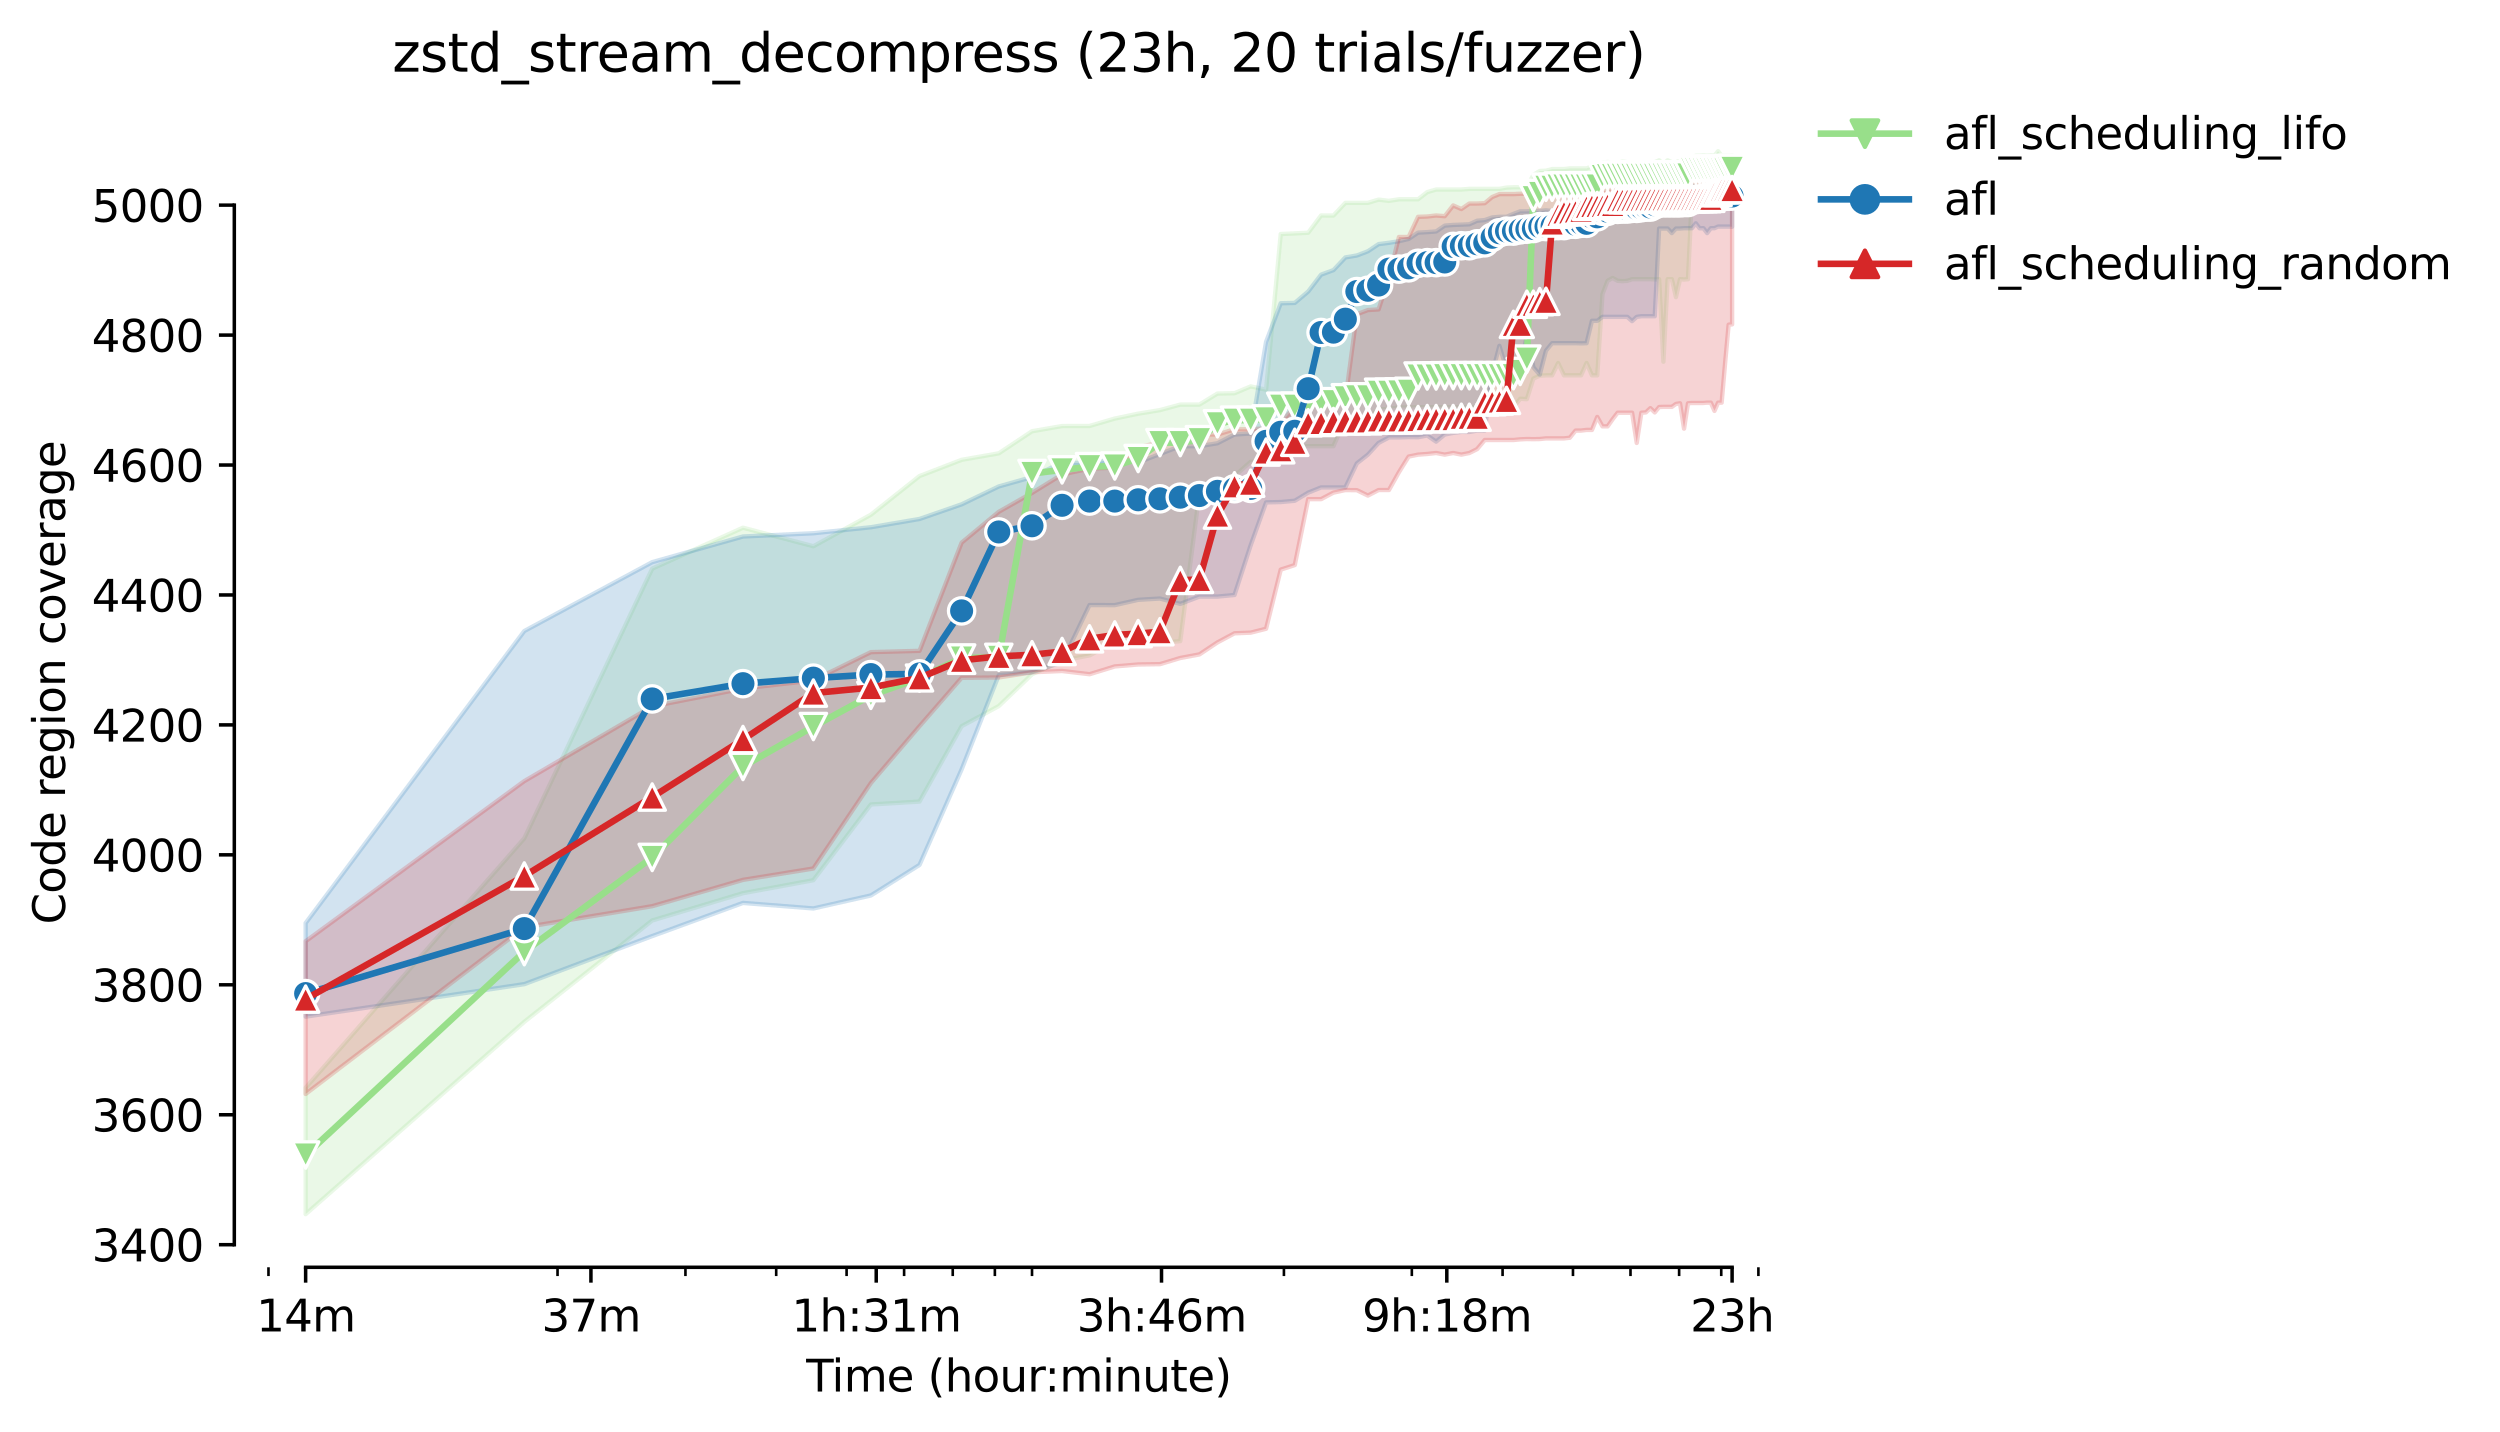 <?xml version="1.0" encoding="utf-8" standalone="no"?>
<!DOCTYPE svg PUBLIC "-//W3C//DTD SVG 1.1//EN"
  "http://www.w3.org/Graphics/SVG/1.1/DTD/svg11.dtd">
<svg height="325.986pt" version="1.1" viewBox="0 0 568.986 325.986" width="568.986pt" xmlns="http://www.w3.org/2000/svg" xmlns:xlink="http://www.w3.org/1999/xlink">
 <defs>
  <style type="text/css">*{stroke-linecap:butt;stroke-linejoin:round;}</style>
 </defs>
 <g id="figure_1">
  <g id="patch_1">
   <path d="M 0 325.986 
L 568.986 325.986 
L 568.986 0 
L 0 0 
z
" style="fill:#ffffff;"/>
  </g>
  <g id="axes_1">
   <g id="patch_2">
    <path d="M 53.328 288.43 
L 410.448 288.43 
L 410.448 22.318 
L 53.328 22.318 
z
" style="fill:#ffffff;"/>
   </g>
   <g id="PolyCollection_1">
    <defs>
     <path d="M 69.561 -78.414 
L 69.561 -49.652 
L 119.327 -93.423 
L 148.439 -116.491 
L 169.094 -122.701 
L 185.115 -125.659 
L 198.205 -142.886 
L 209.273 -143.552 
L 218.86 -160.705 
L 227.317 -165.289 
L 234.881 -172.524 
L 241.724 -175.64 
L 247.972 -176.823 
L 253.719 -179.854 
L 259.039 -180.002 
L 263.993 -179.632 
L 268.627 -180.076 
L 272.979 -213.791 
L 277.083 -215.713 
L 280.965 -217.636 
L 284.648 -220.889 
L 288.151 -220.889 
L 291.491 -223.255 
L 294.682 -224.283 
L 297.738 -224.438 
L 300.669 -224.438 
L 303.485 -224.438 
L 306.195 -230.649 
L 308.806 -230.797 
L 311.325 -230.793 
L 313.759 -232.793 
L 316.114 -232.928 
L 318.393 -233.236 
L 320.602 -233.236 
L 322.746 -233.31 
L 324.827 -233.31 
L 326.85 -233.31 
L 328.817 -233.31 
L 330.732 -233.31 
L 332.597 -233.31 
L 334.414 -233.31 
L 336.187 -233.31 
L 337.917 -233.31 
L 339.607 -233.31 
L 341.257 -232.717 
L 342.871 -233.31 
L 344.449 -233.31 
L 345.993 -235.233 
L 347.505 -235.14 
L 348.985 -239.817 
L 350.436 -240.482 
L 351.857 -240.556 
L 353.252 -240.556 
L 354.619 -243.366 
L 355.961 -240.556 
L 357.279 -240.556 
L 358.572 -240.556 
L 359.843 -240.556 
L 361.092 -243.366 
L 362.319 -240.556 
L 363.526 -240.556 
L 364.713 -259.024 
L 365.88 -262.072 
L 367.029 -262.72 
L 368.16 -262.072 
L 369.273 -261.996 
L 370.369 -262.072 
L 371.449 -262.441 
L 372.512 -262.441 
L 373.56 -262.441 
L 374.594 -262.441 
L 375.612 -262.441 
L 376.616 -262.397 
L 377.606 -262.441 
L 378.583 -243.661 
L 379.547 -262.441 
L 380.498 -262.441 
L 381.437 -258.367 
L 382.363 -262.441 
L 383.278 -262.371 
L 384.181 -262.441 
L 385.073 -281.517 
L 385.954 -281.517 
L 386.824 -281.517 
L 387.684 -281.517 
L 388.534 -281.221 
L 389.373 -281.517 
L 390.203 -281.221 
L 391.024 -281.517 
L 391.835 -281.221 
L 392.637 -281.517 
L 393.431 -281.51 
L 394.215 -281.517 
L 394.215 -290.611 
L 394.215 -290.611 
L 393.431 -290.537 
L 392.637 -290.537 
L 391.835 -290.537 
L 391.024 -291.572 
L 390.203 -290.537 
L 389.373 -290.611 
L 388.534 -290.537 
L 387.684 -290.611 
L 386.824 -290.537 
L 385.954 -290.537 
L 385.073 -289.428 
L 384.181 -289.428 
L 383.278 -289.428 
L 382.363 -289.428 
L 381.437 -289.058 
L 380.498 -289.058 
L 379.547 -289.502 
L 378.583 -288.626 
L 377.606 -289.502 
L 376.616 -289.058 
L 375.612 -289.058 
L 374.594 -289.058 
L 373.56 -289.062 
L 372.512 -289.058 
L 371.449 -289.058 
L 370.369 -289.058 
L 369.273 -289.206 
L 368.16 -288.911 
L 367.029 -288.911 
L 365.88 -289.132 
L 364.713 -288.911 
L 363.526 -288.171 
L 362.319 -288.171 
L 361.092 -287.654 
L 359.843 -287.654 
L 358.572 -287.654 
L 357.279 -287.654 
L 355.961 -287.506 
L 354.619 -287.506 
L 353.252 -287.506 
L 351.857 -287.136 
L 350.436 -287.062 
L 348.985 -286.175 
L 347.505 -283.365 
L 345.993 -283.365 
L 344.449 -283.365 
L 342.871 -283.291 
L 341.257 -282.996 
L 339.607 -282.996 
L 337.917 -282.996 
L 336.187 -282.996 
L 334.414 -282.996 
L 332.597 -282.853 
L 330.732 -282.848 
L 328.817 -282.848 
L 326.85 -282.848 
L 324.827 -282.256 
L 322.746 -280.63 
L 320.602 -280.63 
L 318.393 -280.63 
L 316.114 -280.269 
L 313.759 -280.556 
L 311.325 -279.816 
L 308.806 -279.816 
L 306.195 -279.816 
L 303.485 -276.933 
L 300.669 -276.942 
L 297.738 -273.014 
L 294.682 -272.866 
L 291.491 -272.718 
L 288.151 -237.303 
L 284.648 -238.042 
L 280.965 -236.49 
L 277.083 -236.416 
L 272.979 -233.902 
L 268.627 -233.902 
L 263.993 -232.645 
L 259.039 -231.832 
L 253.719 -230.723 
L 247.972 -229.037 
L 241.724 -229.022 
L 234.881 -227.839 
L 227.317 -222.811 
L 218.86 -221.333 
L 209.273 -217.636 
L 198.205 -208.837 
L 185.115 -201.666 
L 169.094 -205.88 
L 148.439 -196.564 
L 119.327 -135.197 
L 69.561 -78.414 
z
" id="m108af96d6b" style="stroke:#98df8a;stroke-opacity:0.2;"/>
    </defs>
    <g clip-path="url(#p94e1aa588c)">
     <use style="fill:#98df8a;fill-opacity:0.2;stroke:#98df8a;stroke-opacity:0.2;" x="0" xlink:href="#m108af96d6b" y="325.986"/>
    </g>
   </g>
   <g id="PolyCollection_2">
    <defs>
     <path d="M 69.561 -115.899 
L 69.561 -94.606 
L 119.327 -101.999 
L 148.439 -112.942 
L 169.094 -120.483 
L 185.115 -119.226 
L 198.205 -122.184 
L 209.273 -129.134 
L 218.86 -150.871 
L 227.317 -172.313 
L 234.881 -172.978 
L 241.724 -175.27 
L 247.972 -188.283 
L 253.719 -188.261 
L 259.039 -189.466 
L 263.993 -189.762 
L 268.627 -188.551 
L 272.979 -190.205 
L 277.083 -190.205 
L 280.965 -190.575 
L 284.648 -201.887 
L 288.151 -211.647 
L 291.491 -211.721 
L 294.682 -212.017 
L 297.738 -213.865 
L 300.669 -215.048 
L 303.485 -215.048 
L 306.195 -215.048 
L 308.806 -220.519 
L 311.325 -222.516 
L 313.759 -225.177 
L 316.114 -226.434 
L 318.393 -226.434 
L 320.602 -226.508 
L 322.746 -226.479 
L 324.827 -226.878 
L 326.85 -225.473 
L 328.817 -227.1 
L 330.732 -227.469 
L 332.597 -227.691 
L 334.414 -227.68 
L 336.187 -227.987 
L 337.917 -227.987 
L 339.607 -241 
L 341.257 -247.271 
L 342.871 -242.035 
L 344.449 -242.035 
L 345.993 -242.109 
L 347.505 -249.606 
L 348.985 -242.405 
L 350.436 -240.704 
L 351.857 -246.175 
L 353.252 -247.876 
L 354.619 -247.876 
L 355.961 -247.876 
L 357.279 -247.876 
L 358.572 -247.876 
L 359.843 -247.837 
L 361.092 -247.876 
L 362.319 -252.977 
L 363.526 -252.977 
L 364.713 -253.865 
L 365.88 -253.865 
L 367.029 -253.865 
L 368.16 -253.865 
L 369.273 -253.865 
L 370.369 -253.865 
L 371.449 -252.903 
L 372.512 -253.865 
L 373.56 -254.013 
L 374.594 -254.013 
L 375.612 -254.013 
L 376.616 -254.013 
L 377.606 -273.975 
L 378.583 -273.975 
L 379.547 -273.975 
L 380.498 -272.94 
L 381.437 -273.975 
L 382.363 -273.975 
L 383.278 -274.049 
L 384.181 -274.049 
L 385.073 -274.049 
L 385.954 -275.158 
L 386.824 -274.022 
L 387.684 -274.049 
L 388.534 -272.94 
L 389.373 -274.049 
L 390.203 -274.049 
L 391.024 -274.419 
L 391.835 -274.419 
L 392.637 -274.419 
L 393.431 -274.419 
L 394.215 -274.382 
L 394.215 -284.548 
L 394.215 -284.548 
L 393.431 -284.622 
L 392.637 -283.513 
L 391.835 -283.513 
L 391.024 -283.513 
L 390.203 -283.522 
L 389.373 -283.447 
L 388.534 -283.439 
L 387.684 -283.439 
L 386.824 -283.439 
L 385.954 -283.439 
L 385.073 -283.735 
L 384.181 -283.735 
L 383.278 -283.439 
L 382.363 -283.439 
L 381.437 -283.439 
L 380.498 -283.439 
L 379.547 -283.445 
L 378.583 -283.439 
L 377.606 -283.439 
L 376.616 -283.365 
L 375.612 -282.193 
L 374.594 -282.626 
L 373.56 -282.922 
L 372.512 -282.182 
L 371.449 -281.665 
L 370.369 -280.778 
L 369.273 -280.334 
L 368.16 -280.334 
L 367.029 -279.964 
L 365.88 -279.521 
L 364.713 -279.521 
L 363.526 -279.521 
L 362.319 -279.521 
L 361.092 -279.077 
L 359.843 -279.077 
L 358.572 -278.707 
L 357.279 -278.711 
L 355.961 -278.486 
L 354.619 -277.968 
L 353.252 -277.968 
L 351.857 -278.116 
L 350.436 -277.968 
L 348.985 -277.968 
L 347.505 -277.894 
L 345.993 -277.894 
L 344.449 -277.304 
L 342.871 -276.639 
L 341.257 -276.637 
L 339.607 -276.489 
L 337.917 -275.898 
L 336.187 -275.75 
L 334.414 -274.938 
L 332.597 -274.863 
L 330.732 -274.789 
L 328.817 -274.641 
L 326.85 -273.31 
L 324.827 -273.162 
L 322.746 -273.046 
L 320.602 -271.609 
L 318.393 -271.092 
L 316.114 -270.726 
L 313.759 -270.426 
L 311.325 -268.8 
L 308.806 -267.841 
L 306.195 -267.395 
L 303.485 -264.512 
L 300.669 -263.476 
L 297.738 -259.639 
L 294.682 -257.044 
L 291.491 -256.97 
L 288.151 -248.172 
L 284.648 -227.321 
L 280.965 -227.1 
L 277.083 -225.103 
L 272.979 -224.438 
L 268.627 -224.438 
L 263.993 -222.663 
L 259.039 -220.741 
L 253.719 -221.481 
L 247.972 -220.534 
L 241.724 -220.741 
L 234.881 -217.414 
L 227.317 -215.27 
L 218.86 -211.203 
L 209.273 -207.876 
L 198.205 -205.991 
L 185.115 -204.623 
L 169.094 -203.884 
L 148.439 -198.043 
L 119.327 -182.368 
L 69.561 -115.899 
z
" id="m7857c03e64" style="stroke:#1f77b4;stroke-opacity:0.2;"/>
    </defs>
    <g clip-path="url(#p94e1aa588c)">
     <use style="fill:#1f77b4;fill-opacity:0.2;stroke:#1f77b4;stroke-opacity:0.2;" x="0" xlink:href="#m7857c03e64" y="325.986"/>
    </g>
   </g>
   <g id="PolyCollection_3">
    <defs>
     <path d="M 69.561 -111.759 
L 69.561 -77.009 
L 119.327 -114.938 
L 148.439 -119.744 
L 169.094 -125.733 
L 185.115 -128.321 
L 198.205 -147.766 
L 209.273 -160.705 
L 218.86 -171.721 
L 227.317 -171.795 
L 234.881 -172.978 
L 241.724 -173.274 
L 247.972 -172.535 
L 253.719 -174.309 
L 259.039 -174.753 
L 263.993 -174.827 
L 268.627 -176.231 
L 272.979 -177.045 
L 277.083 -179.78 
L 280.965 -181.851 
L 284.648 -181.998 
L 288.151 -182.886 
L 291.491 -196.342 
L 294.682 -197.377 
L 297.738 -212.386 
L 300.669 -212.386 
L 303.485 -213.865 
L 306.195 -214.457 
L 308.806 -214.425 
L 311.325 -213.2 
L 313.759 -214.457 
L 316.114 -214.457 
L 318.393 -218.523 
L 320.602 -222.072 
L 322.746 -222.51 
L 324.827 -222.663 
L 326.85 -222.885 
L 328.817 -222.516 
L 330.732 -222.885 
L 332.597 -222.516 
L 334.414 -222.885 
L 336.187 -223.773 
L 337.917 -225.843 
L 339.607 -225.843 
L 341.257 -225.843 
L 342.871 -225.843 
L 344.449 -225.843 
L 345.993 -225.991 
L 347.505 -226.065 
L 348.985 -226.039 
L 350.436 -226.065 
L 351.857 -226.212 
L 353.252 -226.212 
L 354.619 -226.212 
L 355.961 -226.212 
L 357.279 -226.36 
L 358.572 -227.978 
L 359.843 -227.987 
L 361.092 -228.135 
L 362.319 -228.135 
L 363.526 -231.092 
L 364.713 -228.948 
L 365.88 -228.946 
L 367.029 -230.575 
L 368.16 -232.053 
L 369.273 -232.053 
L 370.369 -232.053 
L 371.449 -232.053 
L 372.512 -225.177 
L 373.56 -232.053 
L 374.594 -232.127 
L 375.612 -233.089 
L 376.616 -232.127 
L 377.606 -233.353 
L 378.583 -233.384 
L 379.547 -233.384 
L 380.498 -233.384 
L 381.437 -234.05 
L 382.363 -234.198 
L 383.278 -228.431 
L 384.181 -234.198 
L 385.073 -234.272 
L 385.954 -234.272 
L 386.824 -234.272 
L 387.684 -234.272 
L 388.534 -234.345 
L 389.373 -234.345 
L 390.203 -232.475 
L 391.024 -234.345 
L 391.835 -234.345 
L 392.637 -243.473 
L 393.431 -252.09 
L 394.215 -252.164 
L 394.215 -288.393 
L 394.215 -288.393 
L 393.431 -287.58 
L 392.637 -288.393 
L 391.835 -288.393 
L 391.024 -288.4 
L 390.203 -288.393 
L 389.373 -288.393 
L 388.534 -288.393 
L 387.684 -288.097 
L 386.824 -288.393 
L 385.954 -288.097 
L 385.073 -288.097 
L 384.181 -288.097 
L 383.278 -288.097 
L 382.363 -288.097 
L 381.437 -287.358 
L 380.498 -287.358 
L 379.547 -287.21 
L 378.583 -287.21 
L 377.606 -287.21 
L 376.616 -287.21 
L 375.612 -287.432 
L 374.594 -286.988 
L 373.56 -286.914 
L 372.512 -286.692 
L 371.449 -286.84 
L 370.369 -286.844 
L 369.273 -286.988 
L 368.16 -283.439 
L 367.029 -282.996 
L 365.88 -282.552 
L 364.713 -282.478 
L 363.526 -282.552 
L 362.319 -282.478 
L 361.092 -282.404 
L 359.843 -282.404 
L 358.572 -282.182 
L 357.279 -282.182 
L 355.961 -282.182 
L 354.619 -282.034 
L 353.252 -282.034 
L 351.857 -282.108 
L 350.436 -282.034 
L 348.985 -281.887 
L 347.505 -281.887 
L 345.993 -281.887 
L 344.449 -281.813 
L 342.871 -281.813 
L 341.257 -281.813 
L 339.607 -281.147 
L 337.917 -279.742 
L 336.187 -279.668 
L 334.414 -279.668 
L 332.597 -278.412 
L 330.732 -279.225 
L 328.817 -276.785 
L 326.85 -276.942 
L 324.827 -276.711 
L 322.746 -276.637 
L 320.602 -272.053 
L 318.393 -272.053 
L 316.114 -262.811 
L 313.759 -255.565 
L 311.325 -255.417 
L 308.806 -254.456 
L 306.195 -234.937 
L 303.485 -234.419 
L 300.669 -234.493 
L 297.738 -233.902 
L 294.682 -233.31 
L 291.491 -229.761 
L 288.151 -228.504 
L 284.648 -228.283 
L 280.965 -228.283 
L 277.083 -227.1 
L 272.979 -227.1 
L 268.627 -226.878 
L 263.993 -225.325 
L 259.039 -224.142 
L 253.719 -219.558 
L 247.972 -219.336 
L 241.724 -218.006 
L 234.881 -213.791 
L 227.317 -209.503 
L 218.86 -202.479 
L 209.273 -177.858 
L 198.205 -177.562 
L 185.115 -171.13 
L 169.094 -169.281 
L 148.439 -165.215 
L 119.327 -148.21 
L 69.561 -111.759 
z
" id="m14dbce10e7" style="stroke:#d62728;stroke-opacity:0.2;"/>
    </defs>
    <g clip-path="url(#p94e1aa588c)">
     <use style="fill:#d62728;fill-opacity:0.2;stroke:#d62728;stroke-opacity:0.2;" x="0" xlink:href="#m14dbce10e7" y="325.986"/>
    </g>
   </g>
   <g id="matplotlib.axis_1">
    <g id="xtick_1">
     <g id="line2d_1">
      <defs>
       <path d="M 0 0 
L 0 3.5 
" id="ma1f5afae07" style="stroke:#000000;stroke-width:0.8;"/>
      </defs>
      <g>
       <use style="stroke:#000000;stroke-width:0.8;" x="69.561" xlink:href="#ma1f5afae07" y="288.43"/>
      </g>
     </g>
     <g id="text_1">
      <!-- 14m -->
      <g transform="translate(58.328 303.029)scale(0.1 -0.1)">
       <defs>
        <path d="M 794 531 
L 1825 531 
L 1825 4091 
L 703 3866 
L 703 4441 
L 1819 4666 
L 2450 4666 
L 2450 531 
L 3481 531 
L 3481 0 
L 794 0 
L 794 531 
z
" id="DejaVuSans-31" transform="scale(0.016)"/>
        <path d="M 2419 4116 
L 825 1625 
L 2419 1625 
L 2419 4116 
z
M 2253 4666 
L 3047 4666 
L 3047 1625 
L 3713 1625 
L 3713 1100 
L 3047 1100 
L 3047 0 
L 2419 0 
L 2419 1100 
L 313 1100 
L 313 1709 
L 2253 4666 
z
" id="DejaVuSans-34" transform="scale(0.016)"/>
        <path d="M 3328 2828 
Q 3544 3216 3844 3400 
Q 4144 3584 4550 3584 
Q 5097 3584 5394 3201 
Q 5691 2819 5691 2113 
L 5691 0 
L 5113 0 
L 5113 2094 
Q 5113 2597 4934 2840 
Q 4756 3084 4391 3084 
Q 3944 3084 3684 2787 
Q 3425 2491 3425 1978 
L 3425 0 
L 2847 0 
L 2847 2094 
Q 2847 2600 2669 2842 
Q 2491 3084 2119 3084 
Q 1678 3084 1418 2786 
Q 1159 2488 1159 1978 
L 1159 0 
L 581 0 
L 581 3500 
L 1159 3500 
L 1159 2956 
Q 1356 3278 1631 3431 
Q 1906 3584 2284 3584 
Q 2666 3584 2933 3390 
Q 3200 3197 3328 2828 
z
" id="DejaVuSans-6d" transform="scale(0.016)"/>
       </defs>
       <use xlink:href="#DejaVuSans-31"/>
       <use x="63.623" xlink:href="#DejaVuSans-34"/>
       <use x="127.246" xlink:href="#DejaVuSans-6d"/>
      </g>
     </g>
    </g>
    <g id="xtick_2">
     <g id="line2d_2">
      <g>
       <use style="stroke:#000000;stroke-width:0.8;" x="134.492" xlink:href="#ma1f5afae07" y="288.43"/>
      </g>
     </g>
     <g id="text_2">
      <!-- 37m -->
      <g transform="translate(123.259 303.029)scale(0.1 -0.1)">
       <defs>
        <path d="M 2597 2516 
Q 3050 2419 3304 2112 
Q 3559 1806 3559 1356 
Q 3559 666 3084 287 
Q 2609 -91 1734 -91 
Q 1441 -91 1130 -33 
Q 819 25 488 141 
L 488 750 
Q 750 597 1062 519 
Q 1375 441 1716 441 
Q 2309 441 2620 675 
Q 2931 909 2931 1356 
Q 2931 1769 2642 2001 
Q 2353 2234 1838 2234 
L 1294 2234 
L 1294 2753 
L 1863 2753 
Q 2328 2753 2575 2939 
Q 2822 3125 2822 3475 
Q 2822 3834 2567 4026 
Q 2313 4219 1838 4219 
Q 1578 4219 1281 4162 
Q 984 4106 628 3988 
L 628 4550 
Q 988 4650 1302 4700 
Q 1616 4750 1894 4750 
Q 2613 4750 3031 4423 
Q 3450 4097 3450 3541 
Q 3450 3153 3228 2886 
Q 3006 2619 2597 2516 
z
" id="DejaVuSans-33" transform="scale(0.016)"/>
        <path d="M 525 4666 
L 3525 4666 
L 3525 4397 
L 1831 0 
L 1172 0 
L 2766 4134 
L 525 4134 
L 525 4666 
z
" id="DejaVuSans-37" transform="scale(0.016)"/>
       </defs>
       <use xlink:href="#DejaVuSans-33"/>
       <use x="63.623" xlink:href="#DejaVuSans-37"/>
       <use x="127.246" xlink:href="#DejaVuSans-6d"/>
      </g>
     </g>
    </g>
    <g id="xtick_3">
     <g id="line2d_3">
      <g>
       <use style="stroke:#000000;stroke-width:0.8;" x="199.423" xlink:href="#ma1f5afae07" y="288.43"/>
      </g>
     </g>
     <g id="text_3">
      <!-- 1h:31m -->
      <g transform="translate(180.156 303.029)scale(0.1 -0.1)">
       <defs>
        <path d="M 3513 2113 
L 3513 0 
L 2938 0 
L 2938 2094 
Q 2938 2591 2744 2837 
Q 2550 3084 2163 3084 
Q 1697 3084 1428 2787 
Q 1159 2491 1159 1978 
L 1159 0 
L 581 0 
L 581 4863 
L 1159 4863 
L 1159 2956 
Q 1366 3272 1645 3428 
Q 1925 3584 2291 3584 
Q 2894 3584 3203 3211 
Q 3513 2838 3513 2113 
z
" id="DejaVuSans-68" transform="scale(0.016)"/>
        <path d="M 750 794 
L 1409 794 
L 1409 0 
L 750 0 
L 750 794 
z
M 750 3309 
L 1409 3309 
L 1409 2516 
L 750 2516 
L 750 3309 
z
" id="DejaVuSans-3a" transform="scale(0.016)"/>
       </defs>
       <use xlink:href="#DejaVuSans-31"/>
       <use x="63.623" xlink:href="#DejaVuSans-68"/>
       <use x="127.002" xlink:href="#DejaVuSans-3a"/>
       <use x="160.693" xlink:href="#DejaVuSans-33"/>
       <use x="224.316" xlink:href="#DejaVuSans-31"/>
       <use x="287.939" xlink:href="#DejaVuSans-6d"/>
      </g>
     </g>
    </g>
    <g id="xtick_4">
     <g id="line2d_4">
      <g>
       <use style="stroke:#000000;stroke-width:0.8;" x="264.354" xlink:href="#ma1f5afae07" y="288.43"/>
      </g>
     </g>
     <g id="text_4">
      <!-- 3h:46m -->
      <g transform="translate(245.087 303.029)scale(0.1 -0.1)">
       <defs>
        <path d="M 2113 2584 
Q 1688 2584 1439 2293 
Q 1191 2003 1191 1497 
Q 1191 994 1439 701 
Q 1688 409 2113 409 
Q 2538 409 2786 701 
Q 3034 994 3034 1497 
Q 3034 2003 2786 2293 
Q 2538 2584 2113 2584 
z
M 3366 4563 
L 3366 3988 
Q 3128 4100 2886 4159 
Q 2644 4219 2406 4219 
Q 1781 4219 1451 3797 
Q 1122 3375 1075 2522 
Q 1259 2794 1537 2939 
Q 1816 3084 2150 3084 
Q 2853 3084 3261 2657 
Q 3669 2231 3669 1497 
Q 3669 778 3244 343 
Q 2819 -91 2113 -91 
Q 1303 -91 875 529 
Q 447 1150 447 2328 
Q 447 3434 972 4092 
Q 1497 4750 2381 4750 
Q 2619 4750 2861 4703 
Q 3103 4656 3366 4563 
z
" id="DejaVuSans-36" transform="scale(0.016)"/>
       </defs>
       <use xlink:href="#DejaVuSans-33"/>
       <use x="63.623" xlink:href="#DejaVuSans-68"/>
       <use x="127.002" xlink:href="#DejaVuSans-3a"/>
       <use x="160.693" xlink:href="#DejaVuSans-34"/>
       <use x="224.316" xlink:href="#DejaVuSans-36"/>
       <use x="287.939" xlink:href="#DejaVuSans-6d"/>
      </g>
     </g>
    </g>
    <g id="xtick_5">
     <g id="line2d_5">
      <g>
       <use style="stroke:#000000;stroke-width:0.8;" x="329.285" xlink:href="#ma1f5afae07" y="288.43"/>
      </g>
     </g>
     <g id="text_5">
      <!-- 9h:18m -->
      <g transform="translate(310.018 303.029)scale(0.1 -0.1)">
       <defs>
        <path d="M 703 97 
L 703 672 
Q 941 559 1184 500 
Q 1428 441 1663 441 
Q 2288 441 2617 861 
Q 2947 1281 2994 2138 
Q 2813 1869 2534 1725 
Q 2256 1581 1919 1581 
Q 1219 1581 811 2004 
Q 403 2428 403 3163 
Q 403 3881 828 4315 
Q 1253 4750 1959 4750 
Q 2769 4750 3195 4129 
Q 3622 3509 3622 2328 
Q 3622 1225 3098 567 
Q 2575 -91 1691 -91 
Q 1453 -91 1209 -44 
Q 966 3 703 97 
z
M 1959 2075 
Q 2384 2075 2632 2365 
Q 2881 2656 2881 3163 
Q 2881 3666 2632 3958 
Q 2384 4250 1959 4250 
Q 1534 4250 1286 3958 
Q 1038 3666 1038 3163 
Q 1038 2656 1286 2365 
Q 1534 2075 1959 2075 
z
" id="DejaVuSans-39" transform="scale(0.016)"/>
        <path d="M 2034 2216 
Q 1584 2216 1326 1975 
Q 1069 1734 1069 1313 
Q 1069 891 1326 650 
Q 1584 409 2034 409 
Q 2484 409 2743 651 
Q 3003 894 3003 1313 
Q 3003 1734 2745 1975 
Q 2488 2216 2034 2216 
z
M 1403 2484 
Q 997 2584 770 2862 
Q 544 3141 544 3541 
Q 544 4100 942 4425 
Q 1341 4750 2034 4750 
Q 2731 4750 3128 4425 
Q 3525 4100 3525 3541 
Q 3525 3141 3298 2862 
Q 3072 2584 2669 2484 
Q 3125 2378 3379 2068 
Q 3634 1759 3634 1313 
Q 3634 634 3220 271 
Q 2806 -91 2034 -91 
Q 1263 -91 848 271 
Q 434 634 434 1313 
Q 434 1759 690 2068 
Q 947 2378 1403 2484 
z
M 1172 3481 
Q 1172 3119 1398 2916 
Q 1625 2713 2034 2713 
Q 2441 2713 2670 2916 
Q 2900 3119 2900 3481 
Q 2900 3844 2670 4047 
Q 2441 4250 2034 4250 
Q 1625 4250 1398 4047 
Q 1172 3844 1172 3481 
z
" id="DejaVuSans-38" transform="scale(0.016)"/>
       </defs>
       <use xlink:href="#DejaVuSans-39"/>
       <use x="63.623" xlink:href="#DejaVuSans-68"/>
       <use x="127.002" xlink:href="#DejaVuSans-3a"/>
       <use x="160.693" xlink:href="#DejaVuSans-31"/>
       <use x="224.316" xlink:href="#DejaVuSans-38"/>
       <use x="287.939" xlink:href="#DejaVuSans-6d"/>
      </g>
     </g>
    </g>
    <g id="xtick_6">
     <g id="line2d_6">
      <g>
       <use style="stroke:#000000;stroke-width:0.8;" x="394.216" xlink:href="#ma1f5afae07" y="288.43"/>
      </g>
     </g>
     <g id="text_6">
      <!-- 23h -->
      <g transform="translate(384.685 303.029)scale(0.1 -0.1)">
       <defs>
        <path d="M 1228 531 
L 3431 531 
L 3431 0 
L 469 0 
L 469 531 
Q 828 903 1448 1529 
Q 2069 2156 2228 2338 
Q 2531 2678 2651 2914 
Q 2772 3150 2772 3378 
Q 2772 3750 2511 3984 
Q 2250 4219 1831 4219 
Q 1534 4219 1204 4116 
Q 875 4013 500 3803 
L 500 4441 
Q 881 4594 1212 4672 
Q 1544 4750 1819 4750 
Q 2544 4750 2975 4387 
Q 3406 4025 3406 3419 
Q 3406 3131 3298 2873 
Q 3191 2616 2906 2266 
Q 2828 2175 2409 1742 
Q 1991 1309 1228 531 
z
" id="DejaVuSans-32" transform="scale(0.016)"/>
       </defs>
       <use xlink:href="#DejaVuSans-32"/>
       <use x="63.623" xlink:href="#DejaVuSans-33"/>
       <use x="127.246" xlink:href="#DejaVuSans-68"/>
      </g>
     </g>
    </g>
    <g id="xtick_7">
     <g id="line2d_7">
      <defs>
       <path d="M 0 0 
L 0 2 
" id="m37be15b9ae" style="stroke:#000000;stroke-width:0.6;"/>
      </defs>
      <g>
       <use style="stroke:#000000;stroke-width:0.6;" x="61.104" xlink:href="#m37be15b9ae" y="288.43"/>
      </g>
     </g>
    </g>
    <g id="xtick_8">
     <g id="line2d_8">
      <g>
       <use style="stroke:#000000;stroke-width:0.6;" x="126.892" xlink:href="#m37be15b9ae" y="288.43"/>
      </g>
     </g>
    </g>
    <g id="xtick_9">
     <g id="line2d_9">
      <g>
       <use style="stroke:#000000;stroke-width:0.6;" x="156.003" xlink:href="#m37be15b9ae" y="288.43"/>
      </g>
     </g>
    </g>
    <g id="xtick_10">
     <g id="line2d_10">
      <g>
       <use style="stroke:#000000;stroke-width:0.6;" x="176.658" xlink:href="#m37be15b9ae" y="288.43"/>
      </g>
     </g>
    </g>
    <g id="xtick_11">
     <g id="line2d_11">
      <g>
       <use style="stroke:#000000;stroke-width:0.6;" x="192.68" xlink:href="#m37be15b9ae" y="288.43"/>
      </g>
     </g>
    </g>
    <g id="xtick_12">
     <g id="line2d_12">
      <g>
       <use style="stroke:#000000;stroke-width:0.6;" x="205.77" xlink:href="#m37be15b9ae" y="288.43"/>
      </g>
     </g>
    </g>
    <g id="xtick_13">
     <g id="line2d_13">
      <g>
       <use style="stroke:#000000;stroke-width:0.6;" x="216.838" xlink:href="#m37be15b9ae" y="288.43"/>
      </g>
     </g>
    </g>
    <g id="xtick_14">
     <g id="line2d_14">
      <g>
       <use style="stroke:#000000;stroke-width:0.6;" x="226.425" xlink:href="#m37be15b9ae" y="288.43"/>
      </g>
     </g>
    </g>
    <g id="xtick_15">
     <g id="line2d_15">
      <g>
       <use style="stroke:#000000;stroke-width:0.6;" x="234.881" xlink:href="#m37be15b9ae" y="288.43"/>
      </g>
     </g>
    </g>
    <g id="xtick_16">
     <g id="line2d_16">
      <g>
       <use style="stroke:#000000;stroke-width:0.6;" x="292.213" xlink:href="#m37be15b9ae" y="288.43"/>
      </g>
     </g>
    </g>
    <g id="xtick_17">
     <g id="line2d_17">
      <g>
       <use style="stroke:#000000;stroke-width:0.6;" x="321.324" xlink:href="#m37be15b9ae" y="288.43"/>
      </g>
     </g>
    </g>
    <g id="xtick_18">
     <g id="line2d_18">
      <g>
       <use style="stroke:#000000;stroke-width:0.6;" x="341.979" xlink:href="#m37be15b9ae" y="288.43"/>
      </g>
     </g>
    </g>
    <g id="xtick_19">
     <g id="line2d_19">
      <g>
       <use style="stroke:#000000;stroke-width:0.6;" x="358" xlink:href="#m37be15b9ae" y="288.43"/>
      </g>
     </g>
    </g>
    <g id="xtick_20">
     <g id="line2d_20">
      <g>
       <use style="stroke:#000000;stroke-width:0.6;" x="371.091" xlink:href="#m37be15b9ae" y="288.43"/>
      </g>
     </g>
    </g>
    <g id="xtick_21">
     <g id="line2d_21">
      <g>
       <use style="stroke:#000000;stroke-width:0.6;" x="382.158" xlink:href="#m37be15b9ae" y="288.43"/>
      </g>
     </g>
    </g>
    <g id="xtick_22">
     <g id="line2d_22">
      <g>
       <use style="stroke:#000000;stroke-width:0.6;" x="391.745" xlink:href="#m37be15b9ae" y="288.43"/>
      </g>
     </g>
    </g>
    <g id="xtick_23">
     <g id="line2d_23">
      <g>
       <use style="stroke:#000000;stroke-width:0.6;" x="400.202" xlink:href="#m37be15b9ae" y="288.43"/>
      </g>
     </g>
    </g>
    <g id="text_7">
     <!-- Time (hour:minute) -->
     <g transform="translate(183.481 316.707)scale(0.1 -0.1)">
      <defs>
       <path d="M -19 4666 
L 3928 4666 
L 3928 4134 
L 2272 4134 
L 2272 0 
L 1638 0 
L 1638 4134 
L -19 4134 
L -19 4666 
z
" id="DejaVuSans-54" transform="scale(0.016)"/>
       <path d="M 603 3500 
L 1178 3500 
L 1178 0 
L 603 0 
L 603 3500 
z
M 603 4863 
L 1178 4863 
L 1178 4134 
L 603 4134 
L 603 4863 
z
" id="DejaVuSans-69" transform="scale(0.016)"/>
       <path d="M 3597 1894 
L 3597 1613 
L 953 1613 
Q 991 1019 1311 708 
Q 1631 397 2203 397 
Q 2534 397 2845 478 
Q 3156 559 3463 722 
L 3463 178 
Q 3153 47 2828 -22 
Q 2503 -91 2169 -91 
Q 1331 -91 842 396 
Q 353 884 353 1716 
Q 353 2575 817 3079 
Q 1281 3584 2069 3584 
Q 2775 3584 3186 3129 
Q 3597 2675 3597 1894 
z
M 3022 2063 
Q 3016 2534 2758 2815 
Q 2500 3097 2075 3097 
Q 1594 3097 1305 2825 
Q 1016 2553 972 2059 
L 3022 2063 
z
" id="DejaVuSans-65" transform="scale(0.016)"/>
       <path id="DejaVuSans-20" transform="scale(0.016)"/>
       <path d="M 1984 4856 
Q 1566 4138 1362 3434 
Q 1159 2731 1159 2009 
Q 1159 1288 1364 580 
Q 1569 -128 1984 -844 
L 1484 -844 
Q 1016 -109 783 600 
Q 550 1309 550 2009 
Q 550 2706 781 3412 
Q 1013 4119 1484 4856 
L 1984 4856 
z
" id="DejaVuSans-28" transform="scale(0.016)"/>
       <path d="M 1959 3097 
Q 1497 3097 1228 2736 
Q 959 2375 959 1747 
Q 959 1119 1226 758 
Q 1494 397 1959 397 
Q 2419 397 2687 759 
Q 2956 1122 2956 1747 
Q 2956 2369 2687 2733 
Q 2419 3097 1959 3097 
z
M 1959 3584 
Q 2709 3584 3137 3096 
Q 3566 2609 3566 1747 
Q 3566 888 3137 398 
Q 2709 -91 1959 -91 
Q 1206 -91 779 398 
Q 353 888 353 1747 
Q 353 2609 779 3096 
Q 1206 3584 1959 3584 
z
" id="DejaVuSans-6f" transform="scale(0.016)"/>
       <path d="M 544 1381 
L 544 3500 
L 1119 3500 
L 1119 1403 
Q 1119 906 1312 657 
Q 1506 409 1894 409 
Q 2359 409 2629 706 
Q 2900 1003 2900 1516 
L 2900 3500 
L 3475 3500 
L 3475 0 
L 2900 0 
L 2900 538 
Q 2691 219 2414 64 
Q 2138 -91 1772 -91 
Q 1169 -91 856 284 
Q 544 659 544 1381 
z
M 1991 3584 
L 1991 3584 
z
" id="DejaVuSans-75" transform="scale(0.016)"/>
       <path d="M 2631 2963 
Q 2534 3019 2420 3045 
Q 2306 3072 2169 3072 
Q 1681 3072 1420 2755 
Q 1159 2438 1159 1844 
L 1159 0 
L 581 0 
L 581 3500 
L 1159 3500 
L 1159 2956 
Q 1341 3275 1631 3429 
Q 1922 3584 2338 3584 
Q 2397 3584 2469 3576 
Q 2541 3569 2628 3553 
L 2631 2963 
z
" id="DejaVuSans-72" transform="scale(0.016)"/>
       <path d="M 3513 2113 
L 3513 0 
L 2938 0 
L 2938 2094 
Q 2938 2591 2744 2837 
Q 2550 3084 2163 3084 
Q 1697 3084 1428 2787 
Q 1159 2491 1159 1978 
L 1159 0 
L 581 0 
L 581 3500 
L 1159 3500 
L 1159 2956 
Q 1366 3272 1645 3428 
Q 1925 3584 2291 3584 
Q 2894 3584 3203 3211 
Q 3513 2838 3513 2113 
z
" id="DejaVuSans-6e" transform="scale(0.016)"/>
       <path d="M 1172 4494 
L 1172 3500 
L 2356 3500 
L 2356 3053 
L 1172 3053 
L 1172 1153 
Q 1172 725 1289 603 
Q 1406 481 1766 481 
L 2356 481 
L 2356 0 
L 1766 0 
Q 1100 0 847 248 
Q 594 497 594 1153 
L 594 3053 
L 172 3053 
L 172 3500 
L 594 3500 
L 594 4494 
L 1172 4494 
z
" id="DejaVuSans-74" transform="scale(0.016)"/>
       <path d="M 513 4856 
L 1013 4856 
Q 1481 4119 1714 3412 
Q 1947 2706 1947 2009 
Q 1947 1309 1714 600 
Q 1481 -109 1013 -844 
L 513 -844 
Q 928 -128 1133 580 
Q 1338 1288 1338 2009 
Q 1338 2731 1133 3434 
Q 928 4138 513 4856 
z
" id="DejaVuSans-29" transform="scale(0.016)"/>
      </defs>
      <use xlink:href="#DejaVuSans-54"/>
      <use x="57.959" xlink:href="#DejaVuSans-69"/>
      <use x="85.742" xlink:href="#DejaVuSans-6d"/>
      <use x="183.154" xlink:href="#DejaVuSans-65"/>
      <use x="244.678" xlink:href="#DejaVuSans-20"/>
      <use x="276.465" xlink:href="#DejaVuSans-28"/>
      <use x="315.479" xlink:href="#DejaVuSans-68"/>
      <use x="378.857" xlink:href="#DejaVuSans-6f"/>
      <use x="440.039" xlink:href="#DejaVuSans-75"/>
      <use x="503.418" xlink:href="#DejaVuSans-72"/>
      <use x="542.781" xlink:href="#DejaVuSans-3a"/>
      <use x="576.473" xlink:href="#DejaVuSans-6d"/>
      <use x="673.885" xlink:href="#DejaVuSans-69"/>
      <use x="701.668" xlink:href="#DejaVuSans-6e"/>
      <use x="765.047" xlink:href="#DejaVuSans-75"/>
      <use x="828.426" xlink:href="#DejaVuSans-74"/>
      <use x="867.635" xlink:href="#DejaVuSans-65"/>
      <use x="929.158" xlink:href="#DejaVuSans-29"/>
     </g>
    </g>
   </g>
   <g id="matplotlib.axis_2">
    <g id="ytick_1">
     <g id="line2d_24">
      <defs>
       <path d="M 0 0 
L -3.5 0 
" id="m08286dc3b1" style="stroke:#000000;stroke-width:0.8;"/>
      </defs>
      <g>
       <use style="stroke:#000000;stroke-width:0.8;" x="53.328" xlink:href="#m08286dc3b1" y="283.284"/>
      </g>
     </g>
     <g id="text_8">
      <!-- 3400 -->
      <g transform="translate(20.878 287.083)scale(0.1 -0.1)">
       <defs>
        <path d="M 2034 4250 
Q 1547 4250 1301 3770 
Q 1056 3291 1056 2328 
Q 1056 1369 1301 889 
Q 1547 409 2034 409 
Q 2525 409 2770 889 
Q 3016 1369 3016 2328 
Q 3016 3291 2770 3770 
Q 2525 4250 2034 4250 
z
M 2034 4750 
Q 2819 4750 3233 4129 
Q 3647 3509 3647 2328 
Q 3647 1150 3233 529 
Q 2819 -91 2034 -91 
Q 1250 -91 836 529 
Q 422 1150 422 2328 
Q 422 3509 836 4129 
Q 1250 4750 2034 4750 
z
" id="DejaVuSans-30" transform="scale(0.016)"/>
       </defs>
       <use xlink:href="#DejaVuSans-33"/>
       <use x="63.623" xlink:href="#DejaVuSans-34"/>
       <use x="127.246" xlink:href="#DejaVuSans-30"/>
       <use x="190.869" xlink:href="#DejaVuSans-30"/>
      </g>
     </g>
    </g>
    <g id="ytick_2">
     <g id="line2d_25">
      <g>
       <use style="stroke:#000000;stroke-width:0.8;" x="53.328" xlink:href="#m08286dc3b1" y="253.71"/>
      </g>
     </g>
     <g id="text_9">
      <!-- 3600 -->
      <g transform="translate(20.878 257.509)scale(0.1 -0.1)">
       <use xlink:href="#DejaVuSans-33"/>
       <use x="63.623" xlink:href="#DejaVuSans-36"/>
       <use x="127.246" xlink:href="#DejaVuSans-30"/>
       <use x="190.869" xlink:href="#DejaVuSans-30"/>
      </g>
     </g>
    </g>
    <g id="ytick_3">
     <g id="line2d_26">
      <g>
       <use style="stroke:#000000;stroke-width:0.8;" x="53.328" xlink:href="#m08286dc3b1" y="224.135"/>
      </g>
     </g>
     <g id="text_10">
      <!-- 3800 -->
      <g transform="translate(20.878 227.934)scale(0.1 -0.1)">
       <use xlink:href="#DejaVuSans-33"/>
       <use x="63.623" xlink:href="#DejaVuSans-38"/>
       <use x="127.246" xlink:href="#DejaVuSans-30"/>
       <use x="190.869" xlink:href="#DejaVuSans-30"/>
      </g>
     </g>
    </g>
    <g id="ytick_4">
     <g id="line2d_27">
      <g>
       <use style="stroke:#000000;stroke-width:0.8;" x="53.328" xlink:href="#m08286dc3b1" y="194.56"/>
      </g>
     </g>
     <g id="text_11">
      <!-- 4000 -->
      <g transform="translate(20.878 198.36)scale(0.1 -0.1)">
       <use xlink:href="#DejaVuSans-34"/>
       <use x="63.623" xlink:href="#DejaVuSans-30"/>
       <use x="127.246" xlink:href="#DejaVuSans-30"/>
       <use x="190.869" xlink:href="#DejaVuSans-30"/>
      </g>
     </g>
    </g>
    <g id="ytick_5">
     <g id="line2d_28">
      <g>
       <use style="stroke:#000000;stroke-width:0.8;" x="53.328" xlink:href="#m08286dc3b1" y="164.986"/>
      </g>
     </g>
     <g id="text_12">
      <!-- 4200 -->
      <g transform="translate(20.878 168.785)scale(0.1 -0.1)">
       <use xlink:href="#DejaVuSans-34"/>
       <use x="63.623" xlink:href="#DejaVuSans-32"/>
       <use x="127.246" xlink:href="#DejaVuSans-30"/>
       <use x="190.869" xlink:href="#DejaVuSans-30"/>
      </g>
     </g>
    </g>
    <g id="ytick_6">
     <g id="line2d_29">
      <g>
       <use style="stroke:#000000;stroke-width:0.8;" x="53.328" xlink:href="#m08286dc3b1" y="135.411"/>
      </g>
     </g>
     <g id="text_13">
      <!-- 4400 -->
      <g transform="translate(20.878 139.211)scale(0.1 -0.1)">
       <use xlink:href="#DejaVuSans-34"/>
       <use x="63.623" xlink:href="#DejaVuSans-34"/>
       <use x="127.246" xlink:href="#DejaVuSans-30"/>
       <use x="190.869" xlink:href="#DejaVuSans-30"/>
      </g>
     </g>
    </g>
    <g id="ytick_7">
     <g id="line2d_30">
      <g>
       <use style="stroke:#000000;stroke-width:0.8;" x="53.328" xlink:href="#m08286dc3b1" y="105.837"/>
      </g>
     </g>
     <g id="text_14">
      <!-- 4600 -->
      <g transform="translate(20.878 109.636)scale(0.1 -0.1)">
       <use xlink:href="#DejaVuSans-34"/>
       <use x="63.623" xlink:href="#DejaVuSans-36"/>
       <use x="127.246" xlink:href="#DejaVuSans-30"/>
       <use x="190.869" xlink:href="#DejaVuSans-30"/>
      </g>
     </g>
    </g>
    <g id="ytick_8">
     <g id="line2d_31">
      <g>
       <use style="stroke:#000000;stroke-width:0.8;" x="53.328" xlink:href="#m08286dc3b1" y="76.262"/>
      </g>
     </g>
     <g id="text_15">
      <!-- 4800 -->
      <g transform="translate(20.878 80.061)scale(0.1 -0.1)">
       <use xlink:href="#DejaVuSans-34"/>
       <use x="63.623" xlink:href="#DejaVuSans-38"/>
       <use x="127.246" xlink:href="#DejaVuSans-30"/>
       <use x="190.869" xlink:href="#DejaVuSans-30"/>
      </g>
     </g>
    </g>
    <g id="ytick_9">
     <g id="line2d_32">
      <g>
       <use style="stroke:#000000;stroke-width:0.8;" x="53.328" xlink:href="#m08286dc3b1" y="46.688"/>
      </g>
     </g>
     <g id="text_16">
      <!-- 5000 -->
      <g transform="translate(20.878 50.487)scale(0.1 -0.1)">
       <defs>
        <path d="M 691 4666 
L 3169 4666 
L 3169 4134 
L 1269 4134 
L 1269 2991 
Q 1406 3038 1543 3061 
Q 1681 3084 1819 3084 
Q 2600 3084 3056 2656 
Q 3513 2228 3513 1497 
Q 3513 744 3044 326 
Q 2575 -91 1722 -91 
Q 1428 -91 1123 -41 
Q 819 9 494 109 
L 494 744 
Q 775 591 1075 516 
Q 1375 441 1709 441 
Q 2250 441 2565 725 
Q 2881 1009 2881 1497 
Q 2881 1984 2565 2268 
Q 2250 2553 1709 2553 
Q 1456 2553 1204 2497 
Q 953 2441 691 2322 
L 691 4666 
z
" id="DejaVuSans-35" transform="scale(0.016)"/>
       </defs>
       <use xlink:href="#DejaVuSans-35"/>
       <use x="63.623" xlink:href="#DejaVuSans-30"/>
       <use x="127.246" xlink:href="#DejaVuSans-30"/>
       <use x="190.869" xlink:href="#DejaVuSans-30"/>
      </g>
     </g>
    </g>
    <g id="text_17">
     <!-- Code region coverage -->
     <g transform="translate(14.798 210.38)rotate(-90)scale(0.1 -0.1)">
      <defs>
       <path d="M 4122 4306 
L 4122 3641 
Q 3803 3938 3442 4084 
Q 3081 4231 2675 4231 
Q 1875 4231 1450 3742 
Q 1025 3253 1025 2328 
Q 1025 1406 1450 917 
Q 1875 428 2675 428 
Q 3081 428 3442 575 
Q 3803 722 4122 1019 
L 4122 359 
Q 3791 134 3420 21 
Q 3050 -91 2638 -91 
Q 1578 -91 968 557 
Q 359 1206 359 2328 
Q 359 3453 968 4101 
Q 1578 4750 2638 4750 
Q 3056 4750 3426 4639 
Q 3797 4528 4122 4306 
z
" id="DejaVuSans-43" transform="scale(0.016)"/>
       <path d="M 2906 2969 
L 2906 4863 
L 3481 4863 
L 3481 0 
L 2906 0 
L 2906 525 
Q 2725 213 2448 61 
Q 2172 -91 1784 -91 
Q 1150 -91 751 415 
Q 353 922 353 1747 
Q 353 2572 751 3078 
Q 1150 3584 1784 3584 
Q 2172 3584 2448 3432 
Q 2725 3281 2906 2969 
z
M 947 1747 
Q 947 1113 1208 752 
Q 1469 391 1925 391 
Q 2381 391 2643 752 
Q 2906 1113 2906 1747 
Q 2906 2381 2643 2742 
Q 2381 3103 1925 3103 
Q 1469 3103 1208 2742 
Q 947 2381 947 1747 
z
" id="DejaVuSans-64" transform="scale(0.016)"/>
       <path d="M 2906 1791 
Q 2906 2416 2648 2759 
Q 2391 3103 1925 3103 
Q 1463 3103 1205 2759 
Q 947 2416 947 1791 
Q 947 1169 1205 825 
Q 1463 481 1925 481 
Q 2391 481 2648 825 
Q 2906 1169 2906 1791 
z
M 3481 434 
Q 3481 -459 3084 -895 
Q 2688 -1331 1869 -1331 
Q 1566 -1331 1297 -1286 
Q 1028 -1241 775 -1147 
L 775 -588 
Q 1028 -725 1275 -790 
Q 1522 -856 1778 -856 
Q 2344 -856 2625 -561 
Q 2906 -266 2906 331 
L 2906 616 
Q 2728 306 2450 153 
Q 2172 0 1784 0 
Q 1141 0 747 490 
Q 353 981 353 1791 
Q 353 2603 747 3093 
Q 1141 3584 1784 3584 
Q 2172 3584 2450 3431 
Q 2728 3278 2906 2969 
L 2906 3500 
L 3481 3500 
L 3481 434 
z
" id="DejaVuSans-67" transform="scale(0.016)"/>
       <path d="M 3122 3366 
L 3122 2828 
Q 2878 2963 2633 3030 
Q 2388 3097 2138 3097 
Q 1578 3097 1268 2742 
Q 959 2388 959 1747 
Q 959 1106 1268 751 
Q 1578 397 2138 397 
Q 2388 397 2633 464 
Q 2878 531 3122 666 
L 3122 134 
Q 2881 22 2623 -34 
Q 2366 -91 2075 -91 
Q 1284 -91 818 406 
Q 353 903 353 1747 
Q 353 2603 823 3093 
Q 1294 3584 2113 3584 
Q 2378 3584 2631 3529 
Q 2884 3475 3122 3366 
z
" id="DejaVuSans-63" transform="scale(0.016)"/>
       <path d="M 191 3500 
L 800 3500 
L 1894 563 
L 2988 3500 
L 3597 3500 
L 2284 0 
L 1503 0 
L 191 3500 
z
" id="DejaVuSans-76" transform="scale(0.016)"/>
       <path d="M 2194 1759 
Q 1497 1759 1228 1600 
Q 959 1441 959 1056 
Q 959 750 1161 570 
Q 1363 391 1709 391 
Q 2188 391 2477 730 
Q 2766 1069 2766 1631 
L 2766 1759 
L 2194 1759 
z
M 3341 1997 
L 3341 0 
L 2766 0 
L 2766 531 
Q 2569 213 2275 61 
Q 1981 -91 1556 -91 
Q 1019 -91 701 211 
Q 384 513 384 1019 
Q 384 1609 779 1909 
Q 1175 2209 1959 2209 
L 2766 2209 
L 2766 2266 
Q 2766 2663 2505 2880 
Q 2244 3097 1772 3097 
Q 1472 3097 1187 3025 
Q 903 2953 641 2809 
L 641 3341 
Q 956 3463 1253 3523 
Q 1550 3584 1831 3584 
Q 2591 3584 2966 3190 
Q 3341 2797 3341 1997 
z
" id="DejaVuSans-61" transform="scale(0.016)"/>
      </defs>
      <use xlink:href="#DejaVuSans-43"/>
      <use x="69.824" xlink:href="#DejaVuSans-6f"/>
      <use x="131.006" xlink:href="#DejaVuSans-64"/>
      <use x="194.482" xlink:href="#DejaVuSans-65"/>
      <use x="256.006" xlink:href="#DejaVuSans-20"/>
      <use x="287.793" xlink:href="#DejaVuSans-72"/>
      <use x="326.656" xlink:href="#DejaVuSans-65"/>
      <use x="388.18" xlink:href="#DejaVuSans-67"/>
      <use x="451.656" xlink:href="#DejaVuSans-69"/>
      <use x="479.439" xlink:href="#DejaVuSans-6f"/>
      <use x="540.621" xlink:href="#DejaVuSans-6e"/>
      <use x="604" xlink:href="#DejaVuSans-20"/>
      <use x="635.787" xlink:href="#DejaVuSans-63"/>
      <use x="690.768" xlink:href="#DejaVuSans-6f"/>
      <use x="751.949" xlink:href="#DejaVuSans-76"/>
      <use x="811.129" xlink:href="#DejaVuSans-65"/>
      <use x="872.652" xlink:href="#DejaVuSans-72"/>
      <use x="913.766" xlink:href="#DejaVuSans-61"/>
      <use x="975.045" xlink:href="#DejaVuSans-67"/>
      <use x="1038.521" xlink:href="#DejaVuSans-65"/>
     </g>
    </g>
   </g>
   <g id="line2d_33">
    <path clip-path="url(#p94e1aa588c)" d="M 69.561 262.878 
L 119.327 216.593 
L 148.439 195.152 
L 169.094 174.45 
L 185.115 165.356 
L 198.205 158.258 
L 209.273 154.339 
L 218.86 149.755 
L 227.317 149.607 
L 234.881 107.759 
L 241.724 106.946 
L 247.972 106.206 
L 253.719 106.059 
L 259.039 104.358 
L 263.993 100.735 
L 268.627 100.735 
L 272.979 100.07 
L 277.083 96.447 
L 280.965 95.633 
L 284.648 95.633 
L 288.151 95.338 
L 291.491 92.454 
L 294.682 92.454 
L 297.738 91.715 
L 300.669 91.493 
L 303.485 91.419 
L 306.195 90.532 
L 308.806 90.31 
L 311.325 90.31 
L 313.759 89.275 
L 316.114 89.275 
L 318.393 89.201 
L 320.602 89.053 
L 322.746 85.578 
L 324.827 85.578 
L 326.85 85.578 
L 328.817 85.504 
L 330.732 85.504 
L 332.597 85.504 
L 334.414 85.504 
L 336.187 85.504 
L 337.917 85.504 
L 339.607 85.504 
L 341.257 85.504 
L 342.871 85.504 
L 344.449 85.504 
L 345.993 84.543 
L 347.505 81.733 
L 348.985 44.987 
L 350.436 44.026 
L 351.857 42.621 
L 353.252 42.621 
L 354.619 42.325 
L 355.961 42.325 
L 357.279 42.325 
L 358.572 42.325 
L 359.843 42.325 
L 361.092 42.325 
L 362.319 42.325 
L 363.526 42.325 
L 364.713 40.181 
L 365.88 39.959 
L 367.029 39.959 
L 368.16 39.885 
L 369.273 39.885 
L 370.369 39.885 
L 371.449 39.885 
L 372.512 39.885 
L 373.56 39.885 
L 374.594 39.885 
L 375.612 39.885 
L 376.616 39.885 
L 377.606 39.811 
L 378.583 39.811 
L 379.547 39.811 
L 380.498 39.811 
L 381.437 39.811 
L 382.363 39.811 
L 383.278 39.811 
L 384.181 39.811 
L 385.073 38.555 
L 385.954 38.555 
L 386.824 38.555 
L 387.684 38.555 
L 388.534 38.555 
L 389.373 38.555 
L 390.203 38.555 
L 391.024 38.555 
L 391.835 38.555 
L 392.637 38.555 
L 393.431 38.333 
L 394.215 38.333 
" style="fill:none;stroke:#98df8a;stroke-linecap:square;stroke-width:1.5;"/>
    <defs>
     <path d="M -0 3 
L 3 -3 
L -3 -3 
z
" id="m76e799f072" style="stroke:#ffffff;stroke-linejoin:miter;stroke-width:0.75;"/>
    </defs>
    <g clip-path="url(#p94e1aa588c)">
     <use style="fill:#98df8a;stroke:#ffffff;stroke-linejoin:miter;stroke-width:0.75;" x="69.561" xlink:href="#m76e799f072" y="262.878"/>
     <use style="fill:#98df8a;stroke:#ffffff;stroke-linejoin:miter;stroke-width:0.75;" x="119.327" xlink:href="#m76e799f072" y="216.593"/>
     <use style="fill:#98df8a;stroke:#ffffff;stroke-linejoin:miter;stroke-width:0.75;" x="148.439" xlink:href="#m76e799f072" y="195.152"/>
     <use style="fill:#98df8a;stroke:#ffffff;stroke-linejoin:miter;stroke-width:0.75;" x="169.094" xlink:href="#m76e799f072" y="174.45"/>
     <use style="fill:#98df8a;stroke:#ffffff;stroke-linejoin:miter;stroke-width:0.75;" x="185.115" xlink:href="#m76e799f072" y="165.356"/>
     <use style="fill:#98df8a;stroke:#ffffff;stroke-linejoin:miter;stroke-width:0.75;" x="198.205" xlink:href="#m76e799f072" y="158.258"/>
     <use style="fill:#98df8a;stroke:#ffffff;stroke-linejoin:miter;stroke-width:0.75;" x="209.273" xlink:href="#m76e799f072" y="154.339"/>
     <use style="fill:#98df8a;stroke:#ffffff;stroke-linejoin:miter;stroke-width:0.75;" x="218.86" xlink:href="#m76e799f072" y="149.755"/>
     <use style="fill:#98df8a;stroke:#ffffff;stroke-linejoin:miter;stroke-width:0.75;" x="227.317" xlink:href="#m76e799f072" y="149.607"/>
     <use style="fill:#98df8a;stroke:#ffffff;stroke-linejoin:miter;stroke-width:0.75;" x="234.881" xlink:href="#m76e799f072" y="107.759"/>
     <use style="fill:#98df8a;stroke:#ffffff;stroke-linejoin:miter;stroke-width:0.75;" x="241.724" xlink:href="#m76e799f072" y="106.946"/>
     <use style="fill:#98df8a;stroke:#ffffff;stroke-linejoin:miter;stroke-width:0.75;" x="247.972" xlink:href="#m76e799f072" y="106.206"/>
     <use style="fill:#98df8a;stroke:#ffffff;stroke-linejoin:miter;stroke-width:0.75;" x="253.719" xlink:href="#m76e799f072" y="106.059"/>
     <use style="fill:#98df8a;stroke:#ffffff;stroke-linejoin:miter;stroke-width:0.75;" x="259.039" xlink:href="#m76e799f072" y="104.358"/>
     <use style="fill:#98df8a;stroke:#ffffff;stroke-linejoin:miter;stroke-width:0.75;" x="263.993" xlink:href="#m76e799f072" y="100.735"/>
     <use style="fill:#98df8a;stroke:#ffffff;stroke-linejoin:miter;stroke-width:0.75;" x="268.627" xlink:href="#m76e799f072" y="100.735"/>
     <use style="fill:#98df8a;stroke:#ffffff;stroke-linejoin:miter;stroke-width:0.75;" x="272.979" xlink:href="#m76e799f072" y="100.07"/>
     <use style="fill:#98df8a;stroke:#ffffff;stroke-linejoin:miter;stroke-width:0.75;" x="277.083" xlink:href="#m76e799f072" y="96.447"/>
     <use style="fill:#98df8a;stroke:#ffffff;stroke-linejoin:miter;stroke-width:0.75;" x="280.965" xlink:href="#m76e799f072" y="95.633"/>
     <use style="fill:#98df8a;stroke:#ffffff;stroke-linejoin:miter;stroke-width:0.75;" x="284.648" xlink:href="#m76e799f072" y="95.633"/>
     <use style="fill:#98df8a;stroke:#ffffff;stroke-linejoin:miter;stroke-width:0.75;" x="288.151" xlink:href="#m76e799f072" y="95.338"/>
     <use style="fill:#98df8a;stroke:#ffffff;stroke-linejoin:miter;stroke-width:0.75;" x="291.491" xlink:href="#m76e799f072" y="92.454"/>
     <use style="fill:#98df8a;stroke:#ffffff;stroke-linejoin:miter;stroke-width:0.75;" x="294.682" xlink:href="#m76e799f072" y="92.454"/>
     <use style="fill:#98df8a;stroke:#ffffff;stroke-linejoin:miter;stroke-width:0.75;" x="297.738" xlink:href="#m76e799f072" y="91.715"/>
     <use style="fill:#98df8a;stroke:#ffffff;stroke-linejoin:miter;stroke-width:0.75;" x="300.669" xlink:href="#m76e799f072" y="91.493"/>
     <use style="fill:#98df8a;stroke:#ffffff;stroke-linejoin:miter;stroke-width:0.75;" x="303.485" xlink:href="#m76e799f072" y="91.419"/>
     <use style="fill:#98df8a;stroke:#ffffff;stroke-linejoin:miter;stroke-width:0.75;" x="306.195" xlink:href="#m76e799f072" y="90.532"/>
     <use style="fill:#98df8a;stroke:#ffffff;stroke-linejoin:miter;stroke-width:0.75;" x="308.806" xlink:href="#m76e799f072" y="90.31"/>
     <use style="fill:#98df8a;stroke:#ffffff;stroke-linejoin:miter;stroke-width:0.75;" x="311.325" xlink:href="#m76e799f072" y="90.31"/>
     <use style="fill:#98df8a;stroke:#ffffff;stroke-linejoin:miter;stroke-width:0.75;" x="313.759" xlink:href="#m76e799f072" y="89.275"/>
     <use style="fill:#98df8a;stroke:#ffffff;stroke-linejoin:miter;stroke-width:0.75;" x="316.114" xlink:href="#m76e799f072" y="89.275"/>
     <use style="fill:#98df8a;stroke:#ffffff;stroke-linejoin:miter;stroke-width:0.75;" x="318.393" xlink:href="#m76e799f072" y="89.201"/>
     <use style="fill:#98df8a;stroke:#ffffff;stroke-linejoin:miter;stroke-width:0.75;" x="320.602" xlink:href="#m76e799f072" y="89.053"/>
     <use style="fill:#98df8a;stroke:#ffffff;stroke-linejoin:miter;stroke-width:0.75;" x="322.746" xlink:href="#m76e799f072" y="85.578"/>
     <use style="fill:#98df8a;stroke:#ffffff;stroke-linejoin:miter;stroke-width:0.75;" x="324.827" xlink:href="#m76e799f072" y="85.578"/>
     <use style="fill:#98df8a;stroke:#ffffff;stroke-linejoin:miter;stroke-width:0.75;" x="326.85" xlink:href="#m76e799f072" y="85.578"/>
     <use style="fill:#98df8a;stroke:#ffffff;stroke-linejoin:miter;stroke-width:0.75;" x="328.817" xlink:href="#m76e799f072" y="85.504"/>
     <use style="fill:#98df8a;stroke:#ffffff;stroke-linejoin:miter;stroke-width:0.75;" x="330.732" xlink:href="#m76e799f072" y="85.504"/>
     <use style="fill:#98df8a;stroke:#ffffff;stroke-linejoin:miter;stroke-width:0.75;" x="332.597" xlink:href="#m76e799f072" y="85.504"/>
     <use style="fill:#98df8a;stroke:#ffffff;stroke-linejoin:miter;stroke-width:0.75;" x="334.414" xlink:href="#m76e799f072" y="85.504"/>
     <use style="fill:#98df8a;stroke:#ffffff;stroke-linejoin:miter;stroke-width:0.75;" x="336.187" xlink:href="#m76e799f072" y="85.504"/>
     <use style="fill:#98df8a;stroke:#ffffff;stroke-linejoin:miter;stroke-width:0.75;" x="337.917" xlink:href="#m76e799f072" y="85.504"/>
     <use style="fill:#98df8a;stroke:#ffffff;stroke-linejoin:miter;stroke-width:0.75;" x="339.607" xlink:href="#m76e799f072" y="85.504"/>
     <use style="fill:#98df8a;stroke:#ffffff;stroke-linejoin:miter;stroke-width:0.75;" x="341.257" xlink:href="#m76e799f072" y="85.504"/>
     <use style="fill:#98df8a;stroke:#ffffff;stroke-linejoin:miter;stroke-width:0.75;" x="342.871" xlink:href="#m76e799f072" y="85.504"/>
     <use style="fill:#98df8a;stroke:#ffffff;stroke-linejoin:miter;stroke-width:0.75;" x="344.449" xlink:href="#m76e799f072" y="85.504"/>
     <use style="fill:#98df8a;stroke:#ffffff;stroke-linejoin:miter;stroke-width:0.75;" x="345.993" xlink:href="#m76e799f072" y="84.543"/>
     <use style="fill:#98df8a;stroke:#ffffff;stroke-linejoin:miter;stroke-width:0.75;" x="347.505" xlink:href="#m76e799f072" y="81.733"/>
     <use style="fill:#98df8a;stroke:#ffffff;stroke-linejoin:miter;stroke-width:0.75;" x="348.985" xlink:href="#m76e799f072" y="44.987"/>
     <use style="fill:#98df8a;stroke:#ffffff;stroke-linejoin:miter;stroke-width:0.75;" x="350.436" xlink:href="#m76e799f072" y="44.026"/>
     <use style="fill:#98df8a;stroke:#ffffff;stroke-linejoin:miter;stroke-width:0.75;" x="351.857" xlink:href="#m76e799f072" y="42.621"/>
     <use style="fill:#98df8a;stroke:#ffffff;stroke-linejoin:miter;stroke-width:0.75;" x="353.252" xlink:href="#m76e799f072" y="42.621"/>
     <use style="fill:#98df8a;stroke:#ffffff;stroke-linejoin:miter;stroke-width:0.75;" x="354.619" xlink:href="#m76e799f072" y="42.325"/>
     <use style="fill:#98df8a;stroke:#ffffff;stroke-linejoin:miter;stroke-width:0.75;" x="355.961" xlink:href="#m76e799f072" y="42.325"/>
     <use style="fill:#98df8a;stroke:#ffffff;stroke-linejoin:miter;stroke-width:0.75;" x="357.279" xlink:href="#m76e799f072" y="42.325"/>
     <use style="fill:#98df8a;stroke:#ffffff;stroke-linejoin:miter;stroke-width:0.75;" x="358.572" xlink:href="#m76e799f072" y="42.325"/>
     <use style="fill:#98df8a;stroke:#ffffff;stroke-linejoin:miter;stroke-width:0.75;" x="359.843" xlink:href="#m76e799f072" y="42.325"/>
     <use style="fill:#98df8a;stroke:#ffffff;stroke-linejoin:miter;stroke-width:0.75;" x="361.092" xlink:href="#m76e799f072" y="42.325"/>
     <use style="fill:#98df8a;stroke:#ffffff;stroke-linejoin:miter;stroke-width:0.75;" x="362.319" xlink:href="#m76e799f072" y="42.325"/>
     <use style="fill:#98df8a;stroke:#ffffff;stroke-linejoin:miter;stroke-width:0.75;" x="363.526" xlink:href="#m76e799f072" y="42.325"/>
     <use style="fill:#98df8a;stroke:#ffffff;stroke-linejoin:miter;stroke-width:0.75;" x="364.713" xlink:href="#m76e799f072" y="40.181"/>
     <use style="fill:#98df8a;stroke:#ffffff;stroke-linejoin:miter;stroke-width:0.75;" x="365.88" xlink:href="#m76e799f072" y="39.959"/>
     <use style="fill:#98df8a;stroke:#ffffff;stroke-linejoin:miter;stroke-width:0.75;" x="367.029" xlink:href="#m76e799f072" y="39.959"/>
     <use style="fill:#98df8a;stroke:#ffffff;stroke-linejoin:miter;stroke-width:0.75;" x="368.16" xlink:href="#m76e799f072" y="39.885"/>
     <use style="fill:#98df8a;stroke:#ffffff;stroke-linejoin:miter;stroke-width:0.75;" x="369.273" xlink:href="#m76e799f072" y="39.885"/>
     <use style="fill:#98df8a;stroke:#ffffff;stroke-linejoin:miter;stroke-width:0.75;" x="370.369" xlink:href="#m76e799f072" y="39.885"/>
     <use style="fill:#98df8a;stroke:#ffffff;stroke-linejoin:miter;stroke-width:0.75;" x="371.449" xlink:href="#m76e799f072" y="39.885"/>
     <use style="fill:#98df8a;stroke:#ffffff;stroke-linejoin:miter;stroke-width:0.75;" x="372.512" xlink:href="#m76e799f072" y="39.885"/>
     <use style="fill:#98df8a;stroke:#ffffff;stroke-linejoin:miter;stroke-width:0.75;" x="373.56" xlink:href="#m76e799f072" y="39.885"/>
     <use style="fill:#98df8a;stroke:#ffffff;stroke-linejoin:miter;stroke-width:0.75;" x="374.594" xlink:href="#m76e799f072" y="39.885"/>
     <use style="fill:#98df8a;stroke:#ffffff;stroke-linejoin:miter;stroke-width:0.75;" x="375.612" xlink:href="#m76e799f072" y="39.885"/>
     <use style="fill:#98df8a;stroke:#ffffff;stroke-linejoin:miter;stroke-width:0.75;" x="376.616" xlink:href="#m76e799f072" y="39.885"/>
     <use style="fill:#98df8a;stroke:#ffffff;stroke-linejoin:miter;stroke-width:0.75;" x="377.606" xlink:href="#m76e799f072" y="39.811"/>
     <use style="fill:#98df8a;stroke:#ffffff;stroke-linejoin:miter;stroke-width:0.75;" x="378.583" xlink:href="#m76e799f072" y="39.811"/>
     <use style="fill:#98df8a;stroke:#ffffff;stroke-linejoin:miter;stroke-width:0.75;" x="379.547" xlink:href="#m76e799f072" y="39.811"/>
     <use style="fill:#98df8a;stroke:#ffffff;stroke-linejoin:miter;stroke-width:0.75;" x="380.498" xlink:href="#m76e799f072" y="39.811"/>
     <use style="fill:#98df8a;stroke:#ffffff;stroke-linejoin:miter;stroke-width:0.75;" x="381.437" xlink:href="#m76e799f072" y="39.811"/>
     <use style="fill:#98df8a;stroke:#ffffff;stroke-linejoin:miter;stroke-width:0.75;" x="382.363" xlink:href="#m76e799f072" y="39.811"/>
     <use style="fill:#98df8a;stroke:#ffffff;stroke-linejoin:miter;stroke-width:0.75;" x="383.278" xlink:href="#m76e799f072" y="39.811"/>
     <use style="fill:#98df8a;stroke:#ffffff;stroke-linejoin:miter;stroke-width:0.75;" x="384.181" xlink:href="#m76e799f072" y="39.811"/>
     <use style="fill:#98df8a;stroke:#ffffff;stroke-linejoin:miter;stroke-width:0.75;" x="385.073" xlink:href="#m76e799f072" y="38.555"/>
     <use style="fill:#98df8a;stroke:#ffffff;stroke-linejoin:miter;stroke-width:0.75;" x="385.954" xlink:href="#m76e799f072" y="38.555"/>
     <use style="fill:#98df8a;stroke:#ffffff;stroke-linejoin:miter;stroke-width:0.75;" x="386.824" xlink:href="#m76e799f072" y="38.555"/>
     <use style="fill:#98df8a;stroke:#ffffff;stroke-linejoin:miter;stroke-width:0.75;" x="387.684" xlink:href="#m76e799f072" y="38.555"/>
     <use style="fill:#98df8a;stroke:#ffffff;stroke-linejoin:miter;stroke-width:0.75;" x="388.534" xlink:href="#m76e799f072" y="38.555"/>
     <use style="fill:#98df8a;stroke:#ffffff;stroke-linejoin:miter;stroke-width:0.75;" x="389.373" xlink:href="#m76e799f072" y="38.555"/>
     <use style="fill:#98df8a;stroke:#ffffff;stroke-linejoin:miter;stroke-width:0.75;" x="390.203" xlink:href="#m76e799f072" y="38.555"/>
     <use style="fill:#98df8a;stroke:#ffffff;stroke-linejoin:miter;stroke-width:0.75;" x="391.024" xlink:href="#m76e799f072" y="38.555"/>
     <use style="fill:#98df8a;stroke:#ffffff;stroke-linejoin:miter;stroke-width:0.75;" x="391.835" xlink:href="#m76e799f072" y="38.555"/>
     <use style="fill:#98df8a;stroke:#ffffff;stroke-linejoin:miter;stroke-width:0.75;" x="392.637" xlink:href="#m76e799f072" y="38.555"/>
     <use style="fill:#98df8a;stroke:#ffffff;stroke-linejoin:miter;stroke-width:0.75;" x="393.431" xlink:href="#m76e799f072" y="38.333"/>
     <use style="fill:#98df8a;stroke:#ffffff;stroke-linejoin:miter;stroke-width:0.75;" x="394.215" xlink:href="#m76e799f072" y="38.333"/>
    </g>
   </g>
   <g id="line2d_34">
    <path clip-path="url(#p94e1aa588c)" d="M 69.561 226.131 
L 119.327 211.344 
L 148.439 159.071 
L 169.094 155.596 
L 185.115 154.339 
L 198.205 153.526 
L 209.273 153.378 
L 218.86 139.034 
L 227.317 121.068 
L 234.881 119.663 
L 241.724 115.005 
L 247.972 114.044 
L 253.719 114.044 
L 259.039 113.748 
L 263.993 113.526 
L 268.627 113.156 
L 272.979 112.787 
L 277.083 111.826 
L 280.965 111.234 
L 284.648 111.16 
L 288.151 100.439 
L 291.491 98.369 
L 294.682 98.147 
L 297.738 88.462 
L 300.669 75.671 
L 303.485 75.597 
L 306.195 72.639 
L 308.806 66.355 
L 311.325 66.059 
L 313.759 64.876 
L 316.114 61.253 
L 318.393 61.253 
L 320.602 60.957 
L 322.746 59.922 
L 324.827 59.774 
L 326.85 59.774 
L 328.817 59.626 
L 330.732 56.077 
L 332.597 55.93 
L 334.414 55.93 
L 336.187 55.486 
L 337.917 55.264 
L 339.607 54.007 
L 341.257 52.972 
L 342.871 52.602 
L 344.449 52.602 
L 345.993 52.307 
L 347.505 52.159 
L 348.985 52.011 
L 350.436 51.567 
L 351.857 51.567 
L 353.252 51.42 
L 354.619 51.346 
L 355.961 51.346 
L 357.279 51.05 
L 358.572 51.05 
L 359.843 50.828 
L 361.092 50.828 
L 362.319 49.423 
L 363.526 49.349 
L 364.713 48.092 
L 365.88 48.092 
L 367.029 47.649 
L 368.16 47.649 
L 369.273 47.575 
L 370.369 47.575 
L 371.449 47.427 
L 372.512 47.427 
L 373.56 47.279 
L 374.594 47.131 
L 375.612 47.131 
L 376.616 46.614 
L 377.606 46.17 
L 378.583 46.17 
L 379.547 46.17 
L 380.498 46.17 
L 381.437 46.17 
L 382.363 46.17 
L 383.278 46.096 
L 384.181 46.096 
L 385.073 45.505 
L 385.954 45.431 
L 386.824 45.283 
L 387.684 45.283 
L 388.534 44.839 
L 389.373 44.839 
L 390.203 44.839 
L 391.024 44.839 
L 391.835 44.691 
L 392.637 44.691 
L 393.431 44.617 
L 394.215 44.617 
" style="fill:none;stroke:#1f77b4;stroke-linecap:square;stroke-width:1.5;"/>
    <defs>
     <path d="M 0 3 
C 0.796 3 1.559 2.684 2.121 2.121 
C 2.684 1.559 3 0.796 3 0 
C 3 -0.796 2.684 -1.559 2.121 -2.121 
C 1.559 -2.684 0.796 -3 0 -3 
C -0.796 -3 -1.559 -2.684 -2.121 -2.121 
C -2.684 -1.559 -3 -0.796 -3 0 
C -3 0.796 -2.684 1.559 -2.121 2.121 
C -1.559 2.684 -0.796 3 0 3 
z
" id="m1524826246" style="stroke:#ffffff;stroke-width:0.75;"/>
    </defs>
    <g clip-path="url(#p94e1aa588c)">
     <use style="fill:#1f77b4;stroke:#ffffff;stroke-width:0.75;" x="69.561" xlink:href="#m1524826246" y="226.131"/>
     <use style="fill:#1f77b4;stroke:#ffffff;stroke-width:0.75;" x="119.327" xlink:href="#m1524826246" y="211.344"/>
     <use style="fill:#1f77b4;stroke:#ffffff;stroke-width:0.75;" x="148.439" xlink:href="#m1524826246" y="159.071"/>
     <use style="fill:#1f77b4;stroke:#ffffff;stroke-width:0.75;" x="169.094" xlink:href="#m1524826246" y="155.596"/>
     <use style="fill:#1f77b4;stroke:#ffffff;stroke-width:0.75;" x="185.115" xlink:href="#m1524826246" y="154.339"/>
     <use style="fill:#1f77b4;stroke:#ffffff;stroke-width:0.75;" x="198.205" xlink:href="#m1524826246" y="153.526"/>
     <use style="fill:#1f77b4;stroke:#ffffff;stroke-width:0.75;" x="209.273" xlink:href="#m1524826246" y="153.378"/>
     <use style="fill:#1f77b4;stroke:#ffffff;stroke-width:0.75;" x="218.86" xlink:href="#m1524826246" y="139.034"/>
     <use style="fill:#1f77b4;stroke:#ffffff;stroke-width:0.75;" x="227.317" xlink:href="#m1524826246" y="121.068"/>
     <use style="fill:#1f77b4;stroke:#ffffff;stroke-width:0.75;" x="234.881" xlink:href="#m1524826246" y="119.663"/>
     <use style="fill:#1f77b4;stroke:#ffffff;stroke-width:0.75;" x="241.724" xlink:href="#m1524826246" y="115.005"/>
     <use style="fill:#1f77b4;stroke:#ffffff;stroke-width:0.75;" x="247.972" xlink:href="#m1524826246" y="114.044"/>
     <use style="fill:#1f77b4;stroke:#ffffff;stroke-width:0.75;" x="253.719" xlink:href="#m1524826246" y="114.044"/>
     <use style="fill:#1f77b4;stroke:#ffffff;stroke-width:0.75;" x="259.039" xlink:href="#m1524826246" y="113.748"/>
     <use style="fill:#1f77b4;stroke:#ffffff;stroke-width:0.75;" x="263.993" xlink:href="#m1524826246" y="113.526"/>
     <use style="fill:#1f77b4;stroke:#ffffff;stroke-width:0.75;" x="268.627" xlink:href="#m1524826246" y="113.156"/>
     <use style="fill:#1f77b4;stroke:#ffffff;stroke-width:0.75;" x="272.979" xlink:href="#m1524826246" y="112.787"/>
     <use style="fill:#1f77b4;stroke:#ffffff;stroke-width:0.75;" x="277.083" xlink:href="#m1524826246" y="111.826"/>
     <use style="fill:#1f77b4;stroke:#ffffff;stroke-width:0.75;" x="280.965" xlink:href="#m1524826246" y="111.234"/>
     <use style="fill:#1f77b4;stroke:#ffffff;stroke-width:0.75;" x="284.648" xlink:href="#m1524826246" y="111.16"/>
     <use style="fill:#1f77b4;stroke:#ffffff;stroke-width:0.75;" x="288.151" xlink:href="#m1524826246" y="100.439"/>
     <use style="fill:#1f77b4;stroke:#ffffff;stroke-width:0.75;" x="291.491" xlink:href="#m1524826246" y="98.369"/>
     <use style="fill:#1f77b4;stroke:#ffffff;stroke-width:0.75;" x="294.682" xlink:href="#m1524826246" y="98.147"/>
     <use style="fill:#1f77b4;stroke:#ffffff;stroke-width:0.75;" x="297.738" xlink:href="#m1524826246" y="88.462"/>
     <use style="fill:#1f77b4;stroke:#ffffff;stroke-width:0.75;" x="300.669" xlink:href="#m1524826246" y="75.671"/>
     <use style="fill:#1f77b4;stroke:#ffffff;stroke-width:0.75;" x="303.485" xlink:href="#m1524826246" y="75.597"/>
     <use style="fill:#1f77b4;stroke:#ffffff;stroke-width:0.75;" x="306.195" xlink:href="#m1524826246" y="72.639"/>
     <use style="fill:#1f77b4;stroke:#ffffff;stroke-width:0.75;" x="308.806" xlink:href="#m1524826246" y="66.355"/>
     <use style="fill:#1f77b4;stroke:#ffffff;stroke-width:0.75;" x="311.325" xlink:href="#m1524826246" y="66.059"/>
     <use style="fill:#1f77b4;stroke:#ffffff;stroke-width:0.75;" x="313.759" xlink:href="#m1524826246" y="64.876"/>
     <use style="fill:#1f77b4;stroke:#ffffff;stroke-width:0.75;" x="316.114" xlink:href="#m1524826246" y="61.253"/>
     <use style="fill:#1f77b4;stroke:#ffffff;stroke-width:0.75;" x="318.393" xlink:href="#m1524826246" y="61.253"/>
     <use style="fill:#1f77b4;stroke:#ffffff;stroke-width:0.75;" x="320.602" xlink:href="#m1524826246" y="60.957"/>
     <use style="fill:#1f77b4;stroke:#ffffff;stroke-width:0.75;" x="322.746" xlink:href="#m1524826246" y="59.922"/>
     <use style="fill:#1f77b4;stroke:#ffffff;stroke-width:0.75;" x="324.827" xlink:href="#m1524826246" y="59.774"/>
     <use style="fill:#1f77b4;stroke:#ffffff;stroke-width:0.75;" x="326.85" xlink:href="#m1524826246" y="59.774"/>
     <use style="fill:#1f77b4;stroke:#ffffff;stroke-width:0.75;" x="328.817" xlink:href="#m1524826246" y="59.626"/>
     <use style="fill:#1f77b4;stroke:#ffffff;stroke-width:0.75;" x="330.732" xlink:href="#m1524826246" y="56.077"/>
     <use style="fill:#1f77b4;stroke:#ffffff;stroke-width:0.75;" x="332.597" xlink:href="#m1524826246" y="55.93"/>
     <use style="fill:#1f77b4;stroke:#ffffff;stroke-width:0.75;" x="334.414" xlink:href="#m1524826246" y="55.93"/>
     <use style="fill:#1f77b4;stroke:#ffffff;stroke-width:0.75;" x="336.187" xlink:href="#m1524826246" y="55.486"/>
     <use style="fill:#1f77b4;stroke:#ffffff;stroke-width:0.75;" x="337.917" xlink:href="#m1524826246" y="55.264"/>
     <use style="fill:#1f77b4;stroke:#ffffff;stroke-width:0.75;" x="339.607" xlink:href="#m1524826246" y="54.007"/>
     <use style="fill:#1f77b4;stroke:#ffffff;stroke-width:0.75;" x="341.257" xlink:href="#m1524826246" y="52.972"/>
     <use style="fill:#1f77b4;stroke:#ffffff;stroke-width:0.75;" x="342.871" xlink:href="#m1524826246" y="52.602"/>
     <use style="fill:#1f77b4;stroke:#ffffff;stroke-width:0.75;" x="344.449" xlink:href="#m1524826246" y="52.602"/>
     <use style="fill:#1f77b4;stroke:#ffffff;stroke-width:0.75;" x="345.993" xlink:href="#m1524826246" y="52.307"/>
     <use style="fill:#1f77b4;stroke:#ffffff;stroke-width:0.75;" x="347.505" xlink:href="#m1524826246" y="52.159"/>
     <use style="fill:#1f77b4;stroke:#ffffff;stroke-width:0.75;" x="348.985" xlink:href="#m1524826246" y="52.011"/>
     <use style="fill:#1f77b4;stroke:#ffffff;stroke-width:0.75;" x="350.436" xlink:href="#m1524826246" y="51.567"/>
     <use style="fill:#1f77b4;stroke:#ffffff;stroke-width:0.75;" x="351.857" xlink:href="#m1524826246" y="51.567"/>
     <use style="fill:#1f77b4;stroke:#ffffff;stroke-width:0.75;" x="353.252" xlink:href="#m1524826246" y="51.42"/>
     <use style="fill:#1f77b4;stroke:#ffffff;stroke-width:0.75;" x="354.619" xlink:href="#m1524826246" y="51.346"/>
     <use style="fill:#1f77b4;stroke:#ffffff;stroke-width:0.75;" x="355.961" xlink:href="#m1524826246" y="51.346"/>
     <use style="fill:#1f77b4;stroke:#ffffff;stroke-width:0.75;" x="357.279" xlink:href="#m1524826246" y="51.05"/>
     <use style="fill:#1f77b4;stroke:#ffffff;stroke-width:0.75;" x="358.572" xlink:href="#m1524826246" y="51.05"/>
     <use style="fill:#1f77b4;stroke:#ffffff;stroke-width:0.75;" x="359.843" xlink:href="#m1524826246" y="50.828"/>
     <use style="fill:#1f77b4;stroke:#ffffff;stroke-width:0.75;" x="361.092" xlink:href="#m1524826246" y="50.828"/>
     <use style="fill:#1f77b4;stroke:#ffffff;stroke-width:0.75;" x="362.319" xlink:href="#m1524826246" y="49.423"/>
     <use style="fill:#1f77b4;stroke:#ffffff;stroke-width:0.75;" x="363.526" xlink:href="#m1524826246" y="49.349"/>
     <use style="fill:#1f77b4;stroke:#ffffff;stroke-width:0.75;" x="364.713" xlink:href="#m1524826246" y="48.092"/>
     <use style="fill:#1f77b4;stroke:#ffffff;stroke-width:0.75;" x="365.88" xlink:href="#m1524826246" y="48.092"/>
     <use style="fill:#1f77b4;stroke:#ffffff;stroke-width:0.75;" x="367.029" xlink:href="#m1524826246" y="47.649"/>
     <use style="fill:#1f77b4;stroke:#ffffff;stroke-width:0.75;" x="368.16" xlink:href="#m1524826246" y="47.649"/>
     <use style="fill:#1f77b4;stroke:#ffffff;stroke-width:0.75;" x="369.273" xlink:href="#m1524826246" y="47.575"/>
     <use style="fill:#1f77b4;stroke:#ffffff;stroke-width:0.75;" x="370.369" xlink:href="#m1524826246" y="47.575"/>
     <use style="fill:#1f77b4;stroke:#ffffff;stroke-width:0.75;" x="371.449" xlink:href="#m1524826246" y="47.427"/>
     <use style="fill:#1f77b4;stroke:#ffffff;stroke-width:0.75;" x="372.512" xlink:href="#m1524826246" y="47.427"/>
     <use style="fill:#1f77b4;stroke:#ffffff;stroke-width:0.75;" x="373.56" xlink:href="#m1524826246" y="47.279"/>
     <use style="fill:#1f77b4;stroke:#ffffff;stroke-width:0.75;" x="374.594" xlink:href="#m1524826246" y="47.131"/>
     <use style="fill:#1f77b4;stroke:#ffffff;stroke-width:0.75;" x="375.612" xlink:href="#m1524826246" y="47.131"/>
     <use style="fill:#1f77b4;stroke:#ffffff;stroke-width:0.75;" x="376.616" xlink:href="#m1524826246" y="46.614"/>
     <use style="fill:#1f77b4;stroke:#ffffff;stroke-width:0.75;" x="377.606" xlink:href="#m1524826246" y="46.17"/>
     <use style="fill:#1f77b4;stroke:#ffffff;stroke-width:0.75;" x="378.583" xlink:href="#m1524826246" y="46.17"/>
     <use style="fill:#1f77b4;stroke:#ffffff;stroke-width:0.75;" x="379.547" xlink:href="#m1524826246" y="46.17"/>
     <use style="fill:#1f77b4;stroke:#ffffff;stroke-width:0.75;" x="380.498" xlink:href="#m1524826246" y="46.17"/>
     <use style="fill:#1f77b4;stroke:#ffffff;stroke-width:0.75;" x="381.437" xlink:href="#m1524826246" y="46.17"/>
     <use style="fill:#1f77b4;stroke:#ffffff;stroke-width:0.75;" x="382.363" xlink:href="#m1524826246" y="46.17"/>
     <use style="fill:#1f77b4;stroke:#ffffff;stroke-width:0.75;" x="383.278" xlink:href="#m1524826246" y="46.096"/>
     <use style="fill:#1f77b4;stroke:#ffffff;stroke-width:0.75;" x="384.181" xlink:href="#m1524826246" y="46.096"/>
     <use style="fill:#1f77b4;stroke:#ffffff;stroke-width:0.75;" x="385.073" xlink:href="#m1524826246" y="45.505"/>
     <use style="fill:#1f77b4;stroke:#ffffff;stroke-width:0.75;" x="385.954" xlink:href="#m1524826246" y="45.431"/>
     <use style="fill:#1f77b4;stroke:#ffffff;stroke-width:0.75;" x="386.824" xlink:href="#m1524826246" y="45.283"/>
     <use style="fill:#1f77b4;stroke:#ffffff;stroke-width:0.75;" x="387.684" xlink:href="#m1524826246" y="45.283"/>
     <use style="fill:#1f77b4;stroke:#ffffff;stroke-width:0.75;" x="388.534" xlink:href="#m1524826246" y="44.839"/>
     <use style="fill:#1f77b4;stroke:#ffffff;stroke-width:0.75;" x="389.373" xlink:href="#m1524826246" y="44.839"/>
     <use style="fill:#1f77b4;stroke:#ffffff;stroke-width:0.75;" x="390.203" xlink:href="#m1524826246" y="44.839"/>
     <use style="fill:#1f77b4;stroke:#ffffff;stroke-width:0.75;" x="391.024" xlink:href="#m1524826246" y="44.839"/>
     <use style="fill:#1f77b4;stroke:#ffffff;stroke-width:0.75;" x="391.835" xlink:href="#m1524826246" y="44.691"/>
     <use style="fill:#1f77b4;stroke:#ffffff;stroke-width:0.75;" x="392.637" xlink:href="#m1524826246" y="44.691"/>
     <use style="fill:#1f77b4;stroke:#ffffff;stroke-width:0.75;" x="393.431" xlink:href="#m1524826246" y="44.617"/>
     <use style="fill:#1f77b4;stroke:#ffffff;stroke-width:0.75;" x="394.215" xlink:href="#m1524826246" y="44.617"/>
    </g>
   </g>
   <g id="line2d_35">
    <path clip-path="url(#p94e1aa588c)" d="M 69.561 227.388 
L 119.327 199.366 
L 148.439 181.4 
L 169.094 168.313 
L 185.115 157.74 
L 198.205 156.483 
L 209.273 154.265 
L 218.86 150.273 
L 227.317 149.385 
L 234.881 149.016 
L 241.724 148.276 
L 247.972 145.393 
L 253.719 144.505 
L 259.039 144.21 
L 263.993 143.766 
L 268.627 132.084 
L 272.979 131.862 
L 277.083 117.223 
L 280.965 110.569 
L 284.648 109.977 
L 288.151 102.879 
L 291.491 102.362 
L 294.682 100.661 
L 297.738 96.225 
L 300.669 96.151 
L 303.485 95.929 
L 306.195 95.781 
L 308.806 95.781 
L 311.325 95.781 
L 313.759 95.56 
L 316.114 95.56 
L 318.393 95.56 
L 320.602 95.56 
L 322.746 95.486 
L 324.827 95.264 
L 326.85 95.264 
L 328.817 95.264 
L 330.732 95.264 
L 332.597 94.968 
L 334.414 94.968 
L 336.187 94.968 
L 337.917 91.493 
L 339.607 91.419 
L 341.257 91.271 
L 342.871 91.123 
L 344.449 73.822 
L 345.993 73.822 
L 347.505 69.238 
L 348.985 69.238 
L 350.436 68.647 
L 351.857 68.573 
L 353.252 50.754 
L 354.619 48.758 
L 355.961 48.24 
L 357.279 48.24 
L 358.572 48.018 
L 359.843 47.871 
L 361.092 46.983 
L 362.319 46.762 
L 363.526 46.762 
L 364.713 46.762 
L 365.88 46.54 
L 367.029 46.54 
L 368.16 45.431 
L 369.273 45.431 
L 370.369 45.431 
L 371.449 45.357 
L 372.512 45.357 
L 373.56 45.357 
L 374.594 45.283 
L 375.612 45.283 
L 376.616 45.283 
L 377.606 45.283 
L 378.583 45.283 
L 379.547 45.283 
L 380.498 45.283 
L 381.437 45.209 
L 382.363 45.209 
L 383.278 45.209 
L 384.181 45.209 
L 385.073 45.209 
L 385.954 45.209 
L 386.824 45.209 
L 387.684 45.209 
L 388.534 45.209 
L 389.373 45.135 
L 390.203 43.878 
L 391.024 43.804 
L 391.835 43.139 
L 392.637 43.139 
L 393.431 43.139 
L 394.215 43.139 
" style="fill:none;stroke:#d62728;stroke-linecap:square;stroke-width:1.5;"/>
    <defs>
     <path d="M 0 -3 
L -3 3 
L 3 3 
z
" id="m387794e2bf" style="stroke:#ffffff;stroke-linejoin:miter;stroke-width:0.75;"/>
    </defs>
    <g clip-path="url(#p94e1aa588c)">
     <use style="fill:#d62728;stroke:#ffffff;stroke-linejoin:miter;stroke-width:0.75;" x="69.561" xlink:href="#m387794e2bf" y="227.388"/>
     <use style="fill:#d62728;stroke:#ffffff;stroke-linejoin:miter;stroke-width:0.75;" x="119.327" xlink:href="#m387794e2bf" y="199.366"/>
     <use style="fill:#d62728;stroke:#ffffff;stroke-linejoin:miter;stroke-width:0.75;" x="148.439" xlink:href="#m387794e2bf" y="181.4"/>
     <use style="fill:#d62728;stroke:#ffffff;stroke-linejoin:miter;stroke-width:0.75;" x="169.094" xlink:href="#m387794e2bf" y="168.313"/>
     <use style="fill:#d62728;stroke:#ffffff;stroke-linejoin:miter;stroke-width:0.75;" x="185.115" xlink:href="#m387794e2bf" y="157.74"/>
     <use style="fill:#d62728;stroke:#ffffff;stroke-linejoin:miter;stroke-width:0.75;" x="198.205" xlink:href="#m387794e2bf" y="156.483"/>
     <use style="fill:#d62728;stroke:#ffffff;stroke-linejoin:miter;stroke-width:0.75;" x="209.273" xlink:href="#m387794e2bf" y="154.265"/>
     <use style="fill:#d62728;stroke:#ffffff;stroke-linejoin:miter;stroke-width:0.75;" x="218.86" xlink:href="#m387794e2bf" y="150.273"/>
     <use style="fill:#d62728;stroke:#ffffff;stroke-linejoin:miter;stroke-width:0.75;" x="227.317" xlink:href="#m387794e2bf" y="149.385"/>
     <use style="fill:#d62728;stroke:#ffffff;stroke-linejoin:miter;stroke-width:0.75;" x="234.881" xlink:href="#m387794e2bf" y="149.016"/>
     <use style="fill:#d62728;stroke:#ffffff;stroke-linejoin:miter;stroke-width:0.75;" x="241.724" xlink:href="#m387794e2bf" y="148.276"/>
     <use style="fill:#d62728;stroke:#ffffff;stroke-linejoin:miter;stroke-width:0.75;" x="247.972" xlink:href="#m387794e2bf" y="145.393"/>
     <use style="fill:#d62728;stroke:#ffffff;stroke-linejoin:miter;stroke-width:0.75;" x="253.719" xlink:href="#m387794e2bf" y="144.505"/>
     <use style="fill:#d62728;stroke:#ffffff;stroke-linejoin:miter;stroke-width:0.75;" x="259.039" xlink:href="#m387794e2bf" y="144.21"/>
     <use style="fill:#d62728;stroke:#ffffff;stroke-linejoin:miter;stroke-width:0.75;" x="263.993" xlink:href="#m387794e2bf" y="143.766"/>
     <use style="fill:#d62728;stroke:#ffffff;stroke-linejoin:miter;stroke-width:0.75;" x="268.627" xlink:href="#m387794e2bf" y="132.084"/>
     <use style="fill:#d62728;stroke:#ffffff;stroke-linejoin:miter;stroke-width:0.75;" x="272.979" xlink:href="#m387794e2bf" y="131.862"/>
     <use style="fill:#d62728;stroke:#ffffff;stroke-linejoin:miter;stroke-width:0.75;" x="277.083" xlink:href="#m387794e2bf" y="117.223"/>
     <use style="fill:#d62728;stroke:#ffffff;stroke-linejoin:miter;stroke-width:0.75;" x="280.965" xlink:href="#m387794e2bf" y="110.569"/>
     <use style="fill:#d62728;stroke:#ffffff;stroke-linejoin:miter;stroke-width:0.75;" x="284.648" xlink:href="#m387794e2bf" y="109.977"/>
     <use style="fill:#d62728;stroke:#ffffff;stroke-linejoin:miter;stroke-width:0.75;" x="288.151" xlink:href="#m387794e2bf" y="102.879"/>
     <use style="fill:#d62728;stroke:#ffffff;stroke-linejoin:miter;stroke-width:0.75;" x="291.491" xlink:href="#m387794e2bf" y="102.362"/>
     <use style="fill:#d62728;stroke:#ffffff;stroke-linejoin:miter;stroke-width:0.75;" x="294.682" xlink:href="#m387794e2bf" y="100.661"/>
     <use style="fill:#d62728;stroke:#ffffff;stroke-linejoin:miter;stroke-width:0.75;" x="297.738" xlink:href="#m387794e2bf" y="96.225"/>
     <use style="fill:#d62728;stroke:#ffffff;stroke-linejoin:miter;stroke-width:0.75;" x="300.669" xlink:href="#m387794e2bf" y="96.151"/>
     <use style="fill:#d62728;stroke:#ffffff;stroke-linejoin:miter;stroke-width:0.75;" x="303.485" xlink:href="#m387794e2bf" y="95.929"/>
     <use style="fill:#d62728;stroke:#ffffff;stroke-linejoin:miter;stroke-width:0.75;" x="306.195" xlink:href="#m387794e2bf" y="95.781"/>
     <use style="fill:#d62728;stroke:#ffffff;stroke-linejoin:miter;stroke-width:0.75;" x="308.806" xlink:href="#m387794e2bf" y="95.781"/>
     <use style="fill:#d62728;stroke:#ffffff;stroke-linejoin:miter;stroke-width:0.75;" x="311.325" xlink:href="#m387794e2bf" y="95.781"/>
     <use style="fill:#d62728;stroke:#ffffff;stroke-linejoin:miter;stroke-width:0.75;" x="313.759" xlink:href="#m387794e2bf" y="95.56"/>
     <use style="fill:#d62728;stroke:#ffffff;stroke-linejoin:miter;stroke-width:0.75;" x="316.114" xlink:href="#m387794e2bf" y="95.56"/>
     <use style="fill:#d62728;stroke:#ffffff;stroke-linejoin:miter;stroke-width:0.75;" x="318.393" xlink:href="#m387794e2bf" y="95.56"/>
     <use style="fill:#d62728;stroke:#ffffff;stroke-linejoin:miter;stroke-width:0.75;" x="320.602" xlink:href="#m387794e2bf" y="95.56"/>
     <use style="fill:#d62728;stroke:#ffffff;stroke-linejoin:miter;stroke-width:0.75;" x="322.746" xlink:href="#m387794e2bf" y="95.486"/>
     <use style="fill:#d62728;stroke:#ffffff;stroke-linejoin:miter;stroke-width:0.75;" x="324.827" xlink:href="#m387794e2bf" y="95.264"/>
     <use style="fill:#d62728;stroke:#ffffff;stroke-linejoin:miter;stroke-width:0.75;" x="326.85" xlink:href="#m387794e2bf" y="95.264"/>
     <use style="fill:#d62728;stroke:#ffffff;stroke-linejoin:miter;stroke-width:0.75;" x="328.817" xlink:href="#m387794e2bf" y="95.264"/>
     <use style="fill:#d62728;stroke:#ffffff;stroke-linejoin:miter;stroke-width:0.75;" x="330.732" xlink:href="#m387794e2bf" y="95.264"/>
     <use style="fill:#d62728;stroke:#ffffff;stroke-linejoin:miter;stroke-width:0.75;" x="332.597" xlink:href="#m387794e2bf" y="94.968"/>
     <use style="fill:#d62728;stroke:#ffffff;stroke-linejoin:miter;stroke-width:0.75;" x="334.414" xlink:href="#m387794e2bf" y="94.968"/>
     <use style="fill:#d62728;stroke:#ffffff;stroke-linejoin:miter;stroke-width:0.75;" x="336.187" xlink:href="#m387794e2bf" y="94.968"/>
     <use style="fill:#d62728;stroke:#ffffff;stroke-linejoin:miter;stroke-width:0.75;" x="337.917" xlink:href="#m387794e2bf" y="91.493"/>
     <use style="fill:#d62728;stroke:#ffffff;stroke-linejoin:miter;stroke-width:0.75;" x="339.607" xlink:href="#m387794e2bf" y="91.419"/>
     <use style="fill:#d62728;stroke:#ffffff;stroke-linejoin:miter;stroke-width:0.75;" x="341.257" xlink:href="#m387794e2bf" y="91.271"/>
     <use style="fill:#d62728;stroke:#ffffff;stroke-linejoin:miter;stroke-width:0.75;" x="342.871" xlink:href="#m387794e2bf" y="91.123"/>
     <use style="fill:#d62728;stroke:#ffffff;stroke-linejoin:miter;stroke-width:0.75;" x="344.449" xlink:href="#m387794e2bf" y="73.822"/>
     <use style="fill:#d62728;stroke:#ffffff;stroke-linejoin:miter;stroke-width:0.75;" x="345.993" xlink:href="#m387794e2bf" y="73.822"/>
     <use style="fill:#d62728;stroke:#ffffff;stroke-linejoin:miter;stroke-width:0.75;" x="347.505" xlink:href="#m387794e2bf" y="69.238"/>
     <use style="fill:#d62728;stroke:#ffffff;stroke-linejoin:miter;stroke-width:0.75;" x="348.985" xlink:href="#m387794e2bf" y="69.238"/>
     <use style="fill:#d62728;stroke:#ffffff;stroke-linejoin:miter;stroke-width:0.75;" x="350.436" xlink:href="#m387794e2bf" y="68.647"/>
     <use style="fill:#d62728;stroke:#ffffff;stroke-linejoin:miter;stroke-width:0.75;" x="351.857" xlink:href="#m387794e2bf" y="68.573"/>
     <use style="fill:#d62728;stroke:#ffffff;stroke-linejoin:miter;stroke-width:0.75;" x="353.252" xlink:href="#m387794e2bf" y="50.754"/>
     <use style="fill:#d62728;stroke:#ffffff;stroke-linejoin:miter;stroke-width:0.75;" x="354.619" xlink:href="#m387794e2bf" y="48.758"/>
     <use style="fill:#d62728;stroke:#ffffff;stroke-linejoin:miter;stroke-width:0.75;" x="355.961" xlink:href="#m387794e2bf" y="48.24"/>
     <use style="fill:#d62728;stroke:#ffffff;stroke-linejoin:miter;stroke-width:0.75;" x="357.279" xlink:href="#m387794e2bf" y="48.24"/>
     <use style="fill:#d62728;stroke:#ffffff;stroke-linejoin:miter;stroke-width:0.75;" x="358.572" xlink:href="#m387794e2bf" y="48.018"/>
     <use style="fill:#d62728;stroke:#ffffff;stroke-linejoin:miter;stroke-width:0.75;" x="359.843" xlink:href="#m387794e2bf" y="47.871"/>
     <use style="fill:#d62728;stroke:#ffffff;stroke-linejoin:miter;stroke-width:0.75;" x="361.092" xlink:href="#m387794e2bf" y="46.983"/>
     <use style="fill:#d62728;stroke:#ffffff;stroke-linejoin:miter;stroke-width:0.75;" x="362.319" xlink:href="#m387794e2bf" y="46.762"/>
     <use style="fill:#d62728;stroke:#ffffff;stroke-linejoin:miter;stroke-width:0.75;" x="363.526" xlink:href="#m387794e2bf" y="46.762"/>
     <use style="fill:#d62728;stroke:#ffffff;stroke-linejoin:miter;stroke-width:0.75;" x="364.713" xlink:href="#m387794e2bf" y="46.762"/>
     <use style="fill:#d62728;stroke:#ffffff;stroke-linejoin:miter;stroke-width:0.75;" x="365.88" xlink:href="#m387794e2bf" y="46.54"/>
     <use style="fill:#d62728;stroke:#ffffff;stroke-linejoin:miter;stroke-width:0.75;" x="367.029" xlink:href="#m387794e2bf" y="46.54"/>
     <use style="fill:#d62728;stroke:#ffffff;stroke-linejoin:miter;stroke-width:0.75;" x="368.16" xlink:href="#m387794e2bf" y="45.431"/>
     <use style="fill:#d62728;stroke:#ffffff;stroke-linejoin:miter;stroke-width:0.75;" x="369.273" xlink:href="#m387794e2bf" y="45.431"/>
     <use style="fill:#d62728;stroke:#ffffff;stroke-linejoin:miter;stroke-width:0.75;" x="370.369" xlink:href="#m387794e2bf" y="45.431"/>
     <use style="fill:#d62728;stroke:#ffffff;stroke-linejoin:miter;stroke-width:0.75;" x="371.449" xlink:href="#m387794e2bf" y="45.357"/>
     <use style="fill:#d62728;stroke:#ffffff;stroke-linejoin:miter;stroke-width:0.75;" x="372.512" xlink:href="#m387794e2bf" y="45.357"/>
     <use style="fill:#d62728;stroke:#ffffff;stroke-linejoin:miter;stroke-width:0.75;" x="373.56" xlink:href="#m387794e2bf" y="45.357"/>
     <use style="fill:#d62728;stroke:#ffffff;stroke-linejoin:miter;stroke-width:0.75;" x="374.594" xlink:href="#m387794e2bf" y="45.283"/>
     <use style="fill:#d62728;stroke:#ffffff;stroke-linejoin:miter;stroke-width:0.75;" x="375.612" xlink:href="#m387794e2bf" y="45.283"/>
     <use style="fill:#d62728;stroke:#ffffff;stroke-linejoin:miter;stroke-width:0.75;" x="376.616" xlink:href="#m387794e2bf" y="45.283"/>
     <use style="fill:#d62728;stroke:#ffffff;stroke-linejoin:miter;stroke-width:0.75;" x="377.606" xlink:href="#m387794e2bf" y="45.283"/>
     <use style="fill:#d62728;stroke:#ffffff;stroke-linejoin:miter;stroke-width:0.75;" x="378.583" xlink:href="#m387794e2bf" y="45.283"/>
     <use style="fill:#d62728;stroke:#ffffff;stroke-linejoin:miter;stroke-width:0.75;" x="379.547" xlink:href="#m387794e2bf" y="45.283"/>
     <use style="fill:#d62728;stroke:#ffffff;stroke-linejoin:miter;stroke-width:0.75;" x="380.498" xlink:href="#m387794e2bf" y="45.283"/>
     <use style="fill:#d62728;stroke:#ffffff;stroke-linejoin:miter;stroke-width:0.75;" x="381.437" xlink:href="#m387794e2bf" y="45.209"/>
     <use style="fill:#d62728;stroke:#ffffff;stroke-linejoin:miter;stroke-width:0.75;" x="382.363" xlink:href="#m387794e2bf" y="45.209"/>
     <use style="fill:#d62728;stroke:#ffffff;stroke-linejoin:miter;stroke-width:0.75;" x="383.278" xlink:href="#m387794e2bf" y="45.209"/>
     <use style="fill:#d62728;stroke:#ffffff;stroke-linejoin:miter;stroke-width:0.75;" x="384.181" xlink:href="#m387794e2bf" y="45.209"/>
     <use style="fill:#d62728;stroke:#ffffff;stroke-linejoin:miter;stroke-width:0.75;" x="385.073" xlink:href="#m387794e2bf" y="45.209"/>
     <use style="fill:#d62728;stroke:#ffffff;stroke-linejoin:miter;stroke-width:0.75;" x="385.954" xlink:href="#m387794e2bf" y="45.209"/>
     <use style="fill:#d62728;stroke:#ffffff;stroke-linejoin:miter;stroke-width:0.75;" x="386.824" xlink:href="#m387794e2bf" y="45.209"/>
     <use style="fill:#d62728;stroke:#ffffff;stroke-linejoin:miter;stroke-width:0.75;" x="387.684" xlink:href="#m387794e2bf" y="45.209"/>
     <use style="fill:#d62728;stroke:#ffffff;stroke-linejoin:miter;stroke-width:0.75;" x="388.534" xlink:href="#m387794e2bf" y="45.209"/>
     <use style="fill:#d62728;stroke:#ffffff;stroke-linejoin:miter;stroke-width:0.75;" x="389.373" xlink:href="#m387794e2bf" y="45.135"/>
     <use style="fill:#d62728;stroke:#ffffff;stroke-linejoin:miter;stroke-width:0.75;" x="390.203" xlink:href="#m387794e2bf" y="43.878"/>
     <use style="fill:#d62728;stroke:#ffffff;stroke-linejoin:miter;stroke-width:0.75;" x="391.024" xlink:href="#m387794e2bf" y="43.804"/>
     <use style="fill:#d62728;stroke:#ffffff;stroke-linejoin:miter;stroke-width:0.75;" x="391.835" xlink:href="#m387794e2bf" y="43.139"/>
     <use style="fill:#d62728;stroke:#ffffff;stroke-linejoin:miter;stroke-width:0.75;" x="392.637" xlink:href="#m387794e2bf" y="43.139"/>
     <use style="fill:#d62728;stroke:#ffffff;stroke-linejoin:miter;stroke-width:0.75;" x="393.431" xlink:href="#m387794e2bf" y="43.139"/>
     <use style="fill:#d62728;stroke:#ffffff;stroke-linejoin:miter;stroke-width:0.75;" x="394.215" xlink:href="#m387794e2bf" y="43.139"/>
    </g>
   </g>
   <g id="line2d_36"/>
   <g id="line2d_37"/>
   <g id="line2d_38"/>
   <g id="patch_3">
    <path d="M 53.328 283.284 
L 53.328 46.688 
" style="fill:none;stroke:#000000;stroke-linecap:square;stroke-linejoin:miter;stroke-width:0.8;"/>
   </g>
   <g id="patch_4">
    <path d="M 69.561 288.43 
L 394.216 288.43 
" style="fill:none;stroke:#000000;stroke-linecap:square;stroke-linejoin:miter;stroke-width:0.8;"/>
   </g>
   <g id="text_18">
    <!-- zstd_stream_decompress (23h, 20 trials/fuzzer) -->
    <g transform="translate(89.301 16.318)scale(0.12 -0.12)">
     <defs>
      <path d="M 353 3500 
L 3084 3500 
L 3084 2975 
L 922 459 
L 3084 459 
L 3084 0 
L 275 0 
L 275 525 
L 2438 3041 
L 353 3041 
L 353 3500 
z
" id="DejaVuSans-7a" transform="scale(0.016)"/>
      <path d="M 2834 3397 
L 2834 2853 
Q 2591 2978 2328 3040 
Q 2066 3103 1784 3103 
Q 1356 3103 1142 2972 
Q 928 2841 928 2578 
Q 928 2378 1081 2264 
Q 1234 2150 1697 2047 
L 1894 2003 
Q 2506 1872 2764 1633 
Q 3022 1394 3022 966 
Q 3022 478 2636 193 
Q 2250 -91 1575 -91 
Q 1294 -91 989 -36 
Q 684 19 347 128 
L 347 722 
Q 666 556 975 473 
Q 1284 391 1588 391 
Q 1994 391 2212 530 
Q 2431 669 2431 922 
Q 2431 1156 2273 1281 
Q 2116 1406 1581 1522 
L 1381 1569 
Q 847 1681 609 1914 
Q 372 2147 372 2553 
Q 372 3047 722 3315 
Q 1072 3584 1716 3584 
Q 2034 3584 2315 3537 
Q 2597 3491 2834 3397 
z
" id="DejaVuSans-73" transform="scale(0.016)"/>
      <path d="M 3263 -1063 
L 3263 -1509 
L -63 -1509 
L -63 -1063 
L 3263 -1063 
z
" id="DejaVuSans-5f" transform="scale(0.016)"/>
      <path d="M 1159 525 
L 1159 -1331 
L 581 -1331 
L 581 3500 
L 1159 3500 
L 1159 2969 
Q 1341 3281 1617 3432 
Q 1894 3584 2278 3584 
Q 2916 3584 3314 3078 
Q 3713 2572 3713 1747 
Q 3713 922 3314 415 
Q 2916 -91 2278 -91 
Q 1894 -91 1617 61 
Q 1341 213 1159 525 
z
M 3116 1747 
Q 3116 2381 2855 2742 
Q 2594 3103 2138 3103 
Q 1681 3103 1420 2742 
Q 1159 2381 1159 1747 
Q 1159 1113 1420 752 
Q 1681 391 2138 391 
Q 2594 391 2855 752 
Q 3116 1113 3116 1747 
z
" id="DejaVuSans-70" transform="scale(0.016)"/>
      <path d="M 750 794 
L 1409 794 
L 1409 256 
L 897 -744 
L 494 -744 
L 750 256 
L 750 794 
z
" id="DejaVuSans-2c" transform="scale(0.016)"/>
      <path d="M 603 4863 
L 1178 4863 
L 1178 0 
L 603 0 
L 603 4863 
z
" id="DejaVuSans-6c" transform="scale(0.016)"/>
      <path d="M 1625 4666 
L 2156 4666 
L 531 -594 
L 0 -594 
L 1625 4666 
z
" id="DejaVuSans-2f" transform="scale(0.016)"/>
      <path d="M 2375 4863 
L 2375 4384 
L 1825 4384 
Q 1516 4384 1395 4259 
Q 1275 4134 1275 3809 
L 1275 3500 
L 2222 3500 
L 2222 3053 
L 1275 3053 
L 1275 0 
L 697 0 
L 697 3053 
L 147 3053 
L 147 3500 
L 697 3500 
L 697 3744 
Q 697 4328 969 4595 
Q 1241 4863 1831 4863 
L 2375 4863 
z
" id="DejaVuSans-66" transform="scale(0.016)"/>
     </defs>
     <use xlink:href="#DejaVuSans-7a"/>
     <use x="52.49" xlink:href="#DejaVuSans-73"/>
     <use x="104.59" xlink:href="#DejaVuSans-74"/>
     <use x="143.799" xlink:href="#DejaVuSans-64"/>
     <use x="207.275" xlink:href="#DejaVuSans-5f"/>
     <use x="257.275" xlink:href="#DejaVuSans-73"/>
     <use x="309.375" xlink:href="#DejaVuSans-74"/>
     <use x="348.584" xlink:href="#DejaVuSans-72"/>
     <use x="387.447" xlink:href="#DejaVuSans-65"/>
     <use x="448.971" xlink:href="#DejaVuSans-61"/>
     <use x="510.25" xlink:href="#DejaVuSans-6d"/>
     <use x="607.662" xlink:href="#DejaVuSans-5f"/>
     <use x="657.662" xlink:href="#DejaVuSans-64"/>
     <use x="721.139" xlink:href="#DejaVuSans-65"/>
     <use x="782.662" xlink:href="#DejaVuSans-63"/>
     <use x="837.643" xlink:href="#DejaVuSans-6f"/>
     <use x="898.824" xlink:href="#DejaVuSans-6d"/>
     <use x="996.236" xlink:href="#DejaVuSans-70"/>
     <use x="1059.713" xlink:href="#DejaVuSans-72"/>
     <use x="1098.576" xlink:href="#DejaVuSans-65"/>
     <use x="1160.1" xlink:href="#DejaVuSans-73"/>
     <use x="1212.199" xlink:href="#DejaVuSans-73"/>
     <use x="1264.299" xlink:href="#DejaVuSans-20"/>
     <use x="1296.086" xlink:href="#DejaVuSans-28"/>
     <use x="1335.1" xlink:href="#DejaVuSans-32"/>
     <use x="1398.723" xlink:href="#DejaVuSans-33"/>
     <use x="1462.346" xlink:href="#DejaVuSans-68"/>
     <use x="1525.725" xlink:href="#DejaVuSans-2c"/>
     <use x="1557.512" xlink:href="#DejaVuSans-20"/>
     <use x="1589.299" xlink:href="#DejaVuSans-32"/>
     <use x="1652.922" xlink:href="#DejaVuSans-30"/>
     <use x="1716.545" xlink:href="#DejaVuSans-20"/>
     <use x="1748.332" xlink:href="#DejaVuSans-74"/>
     <use x="1787.541" xlink:href="#DejaVuSans-72"/>
     <use x="1828.654" xlink:href="#DejaVuSans-69"/>
     <use x="1856.438" xlink:href="#DejaVuSans-61"/>
     <use x="1917.717" xlink:href="#DejaVuSans-6c"/>
     <use x="1945.5" xlink:href="#DejaVuSans-73"/>
     <use x="1997.6" xlink:href="#DejaVuSans-2f"/>
     <use x="2031.291" xlink:href="#DejaVuSans-66"/>
     <use x="2066.496" xlink:href="#DejaVuSans-75"/>
     <use x="2129.875" xlink:href="#DejaVuSans-7a"/>
     <use x="2182.365" xlink:href="#DejaVuSans-7a"/>
     <use x="2234.855" xlink:href="#DejaVuSans-65"/>
     <use x="2296.379" xlink:href="#DejaVuSans-72"/>
     <use x="2337.492" xlink:href="#DejaVuSans-29"/>
    </g>
   </g>
   <g id="legend_1">
    <g id="line2d_39">
     <path d="M 414.448 30.417 
L 434.448 30.417 
" style="fill:none;stroke:#98df8a;stroke-linecap:square;stroke-width:1.5;"/>
    </g>
    <g id="line2d_40">
     <defs>
      <path d="M -0 3 
L 3 -3 
L -3 -3 
z
" id="m16e2194b70" style="stroke:#98df8a;stroke-linejoin:miter;"/>
     </defs>
     <g>
      <use style="fill:#98df8a;stroke:#98df8a;stroke-linejoin:miter;" x="424.448" xlink:href="#m16e2194b70" y="30.417"/>
     </g>
    </g>
    <g id="text_19">
     <!-- afl_scheduling_lifo -->
     <g transform="translate(442.448 33.917)scale(0.1 -0.1)">
      <use xlink:href="#DejaVuSans-61"/>
      <use x="61.279" xlink:href="#DejaVuSans-66"/>
      <use x="96.484" xlink:href="#DejaVuSans-6c"/>
      <use x="124.268" xlink:href="#DejaVuSans-5f"/>
      <use x="174.268" xlink:href="#DejaVuSans-73"/>
      <use x="226.367" xlink:href="#DejaVuSans-63"/>
      <use x="281.348" xlink:href="#DejaVuSans-68"/>
      <use x="344.727" xlink:href="#DejaVuSans-65"/>
      <use x="406.25" xlink:href="#DejaVuSans-64"/>
      <use x="469.727" xlink:href="#DejaVuSans-75"/>
      <use x="533.105" xlink:href="#DejaVuSans-6c"/>
      <use x="560.889" xlink:href="#DejaVuSans-69"/>
      <use x="588.672" xlink:href="#DejaVuSans-6e"/>
      <use x="652.051" xlink:href="#DejaVuSans-67"/>
      <use x="715.527" xlink:href="#DejaVuSans-5f"/>
      <use x="765.527" xlink:href="#DejaVuSans-6c"/>
      <use x="793.311" xlink:href="#DejaVuSans-69"/>
      <use x="821.094" xlink:href="#DejaVuSans-66"/>
      <use x="856.299" xlink:href="#DejaVuSans-6f"/>
     </g>
    </g>
    <g id="line2d_41">
     <path d="M 414.448 45.373 
L 434.448 45.373 
" style="fill:none;stroke:#1f77b4;stroke-linecap:square;stroke-width:1.5;"/>
    </g>
    <g id="line2d_42">
     <defs>
      <path d="M 0 3 
C 0.796 3 1.559 2.684 2.121 2.121 
C 2.684 1.559 3 0.796 3 0 
C 3 -0.796 2.684 -1.559 2.121 -2.121 
C 1.559 -2.684 0.796 -3 0 -3 
C -0.796 -3 -1.559 -2.684 -2.121 -2.121 
C -2.684 -1.559 -3 -0.796 -3 0 
C -3 0.796 -2.684 1.559 -2.121 2.121 
C -1.559 2.684 -0.796 3 0 3 
z
" id="me206a55600" style="stroke:#1f77b4;"/>
     </defs>
     <g>
      <use style="fill:#1f77b4;stroke:#1f77b4;" x="424.448" xlink:href="#me206a55600" y="45.373"/>
     </g>
    </g>
    <g id="text_20">
     <!-- afl -->
     <g transform="translate(442.448 48.873)scale(0.1 -0.1)">
      <use xlink:href="#DejaVuSans-61"/>
      <use x="61.279" xlink:href="#DejaVuSans-66"/>
      <use x="96.484" xlink:href="#DejaVuSans-6c"/>
     </g>
    </g>
    <g id="line2d_43">
     <path d="M 414.448 60.051 
L 434.448 60.051 
" style="fill:none;stroke:#d62728;stroke-linecap:square;stroke-width:1.5;"/>
    </g>
    <g id="line2d_44">
     <defs>
      <path d="M 0 -3 
L -3 3 
L 3 3 
z
" id="mb946f62042" style="stroke:#d62728;stroke-linejoin:miter;"/>
     </defs>
     <g>
      <use style="fill:#d62728;stroke:#d62728;stroke-linejoin:miter;" x="424.448" xlink:href="#mb946f62042" y="60.051"/>
     </g>
    </g>
    <g id="text_21">
     <!-- afl_scheduling_random -->
     <g transform="translate(442.448 63.551)scale(0.1 -0.1)">
      <use xlink:href="#DejaVuSans-61"/>
      <use x="61.279" xlink:href="#DejaVuSans-66"/>
      <use x="96.484" xlink:href="#DejaVuSans-6c"/>
      <use x="124.268" xlink:href="#DejaVuSans-5f"/>
      <use x="174.268" xlink:href="#DejaVuSans-73"/>
      <use x="226.367" xlink:href="#DejaVuSans-63"/>
      <use x="281.348" xlink:href="#DejaVuSans-68"/>
      <use x="344.727" xlink:href="#DejaVuSans-65"/>
      <use x="406.25" xlink:href="#DejaVuSans-64"/>
      <use x="469.727" xlink:href="#DejaVuSans-75"/>
      <use x="533.105" xlink:href="#DejaVuSans-6c"/>
      <use x="560.889" xlink:href="#DejaVuSans-69"/>
      <use x="588.672" xlink:href="#DejaVuSans-6e"/>
      <use x="652.051" xlink:href="#DejaVuSans-67"/>
      <use x="715.527" xlink:href="#DejaVuSans-5f"/>
      <use x="765.527" xlink:href="#DejaVuSans-72"/>
      <use x="806.641" xlink:href="#DejaVuSans-61"/>
      <use x="867.92" xlink:href="#DejaVuSans-6e"/>
      <use x="931.299" xlink:href="#DejaVuSans-64"/>
      <use x="994.775" xlink:href="#DejaVuSans-6f"/>
      <use x="1055.957" xlink:href="#DejaVuSans-6d"/>
     </g>
    </g>
   </g>
  </g>
 </g>
 <defs>
  <clipPath id="p94e1aa588c">
   <rect height="266.112" width="357.12" x="53.328" y="22.318"/>
  </clipPath>
 </defs>
</svg>
